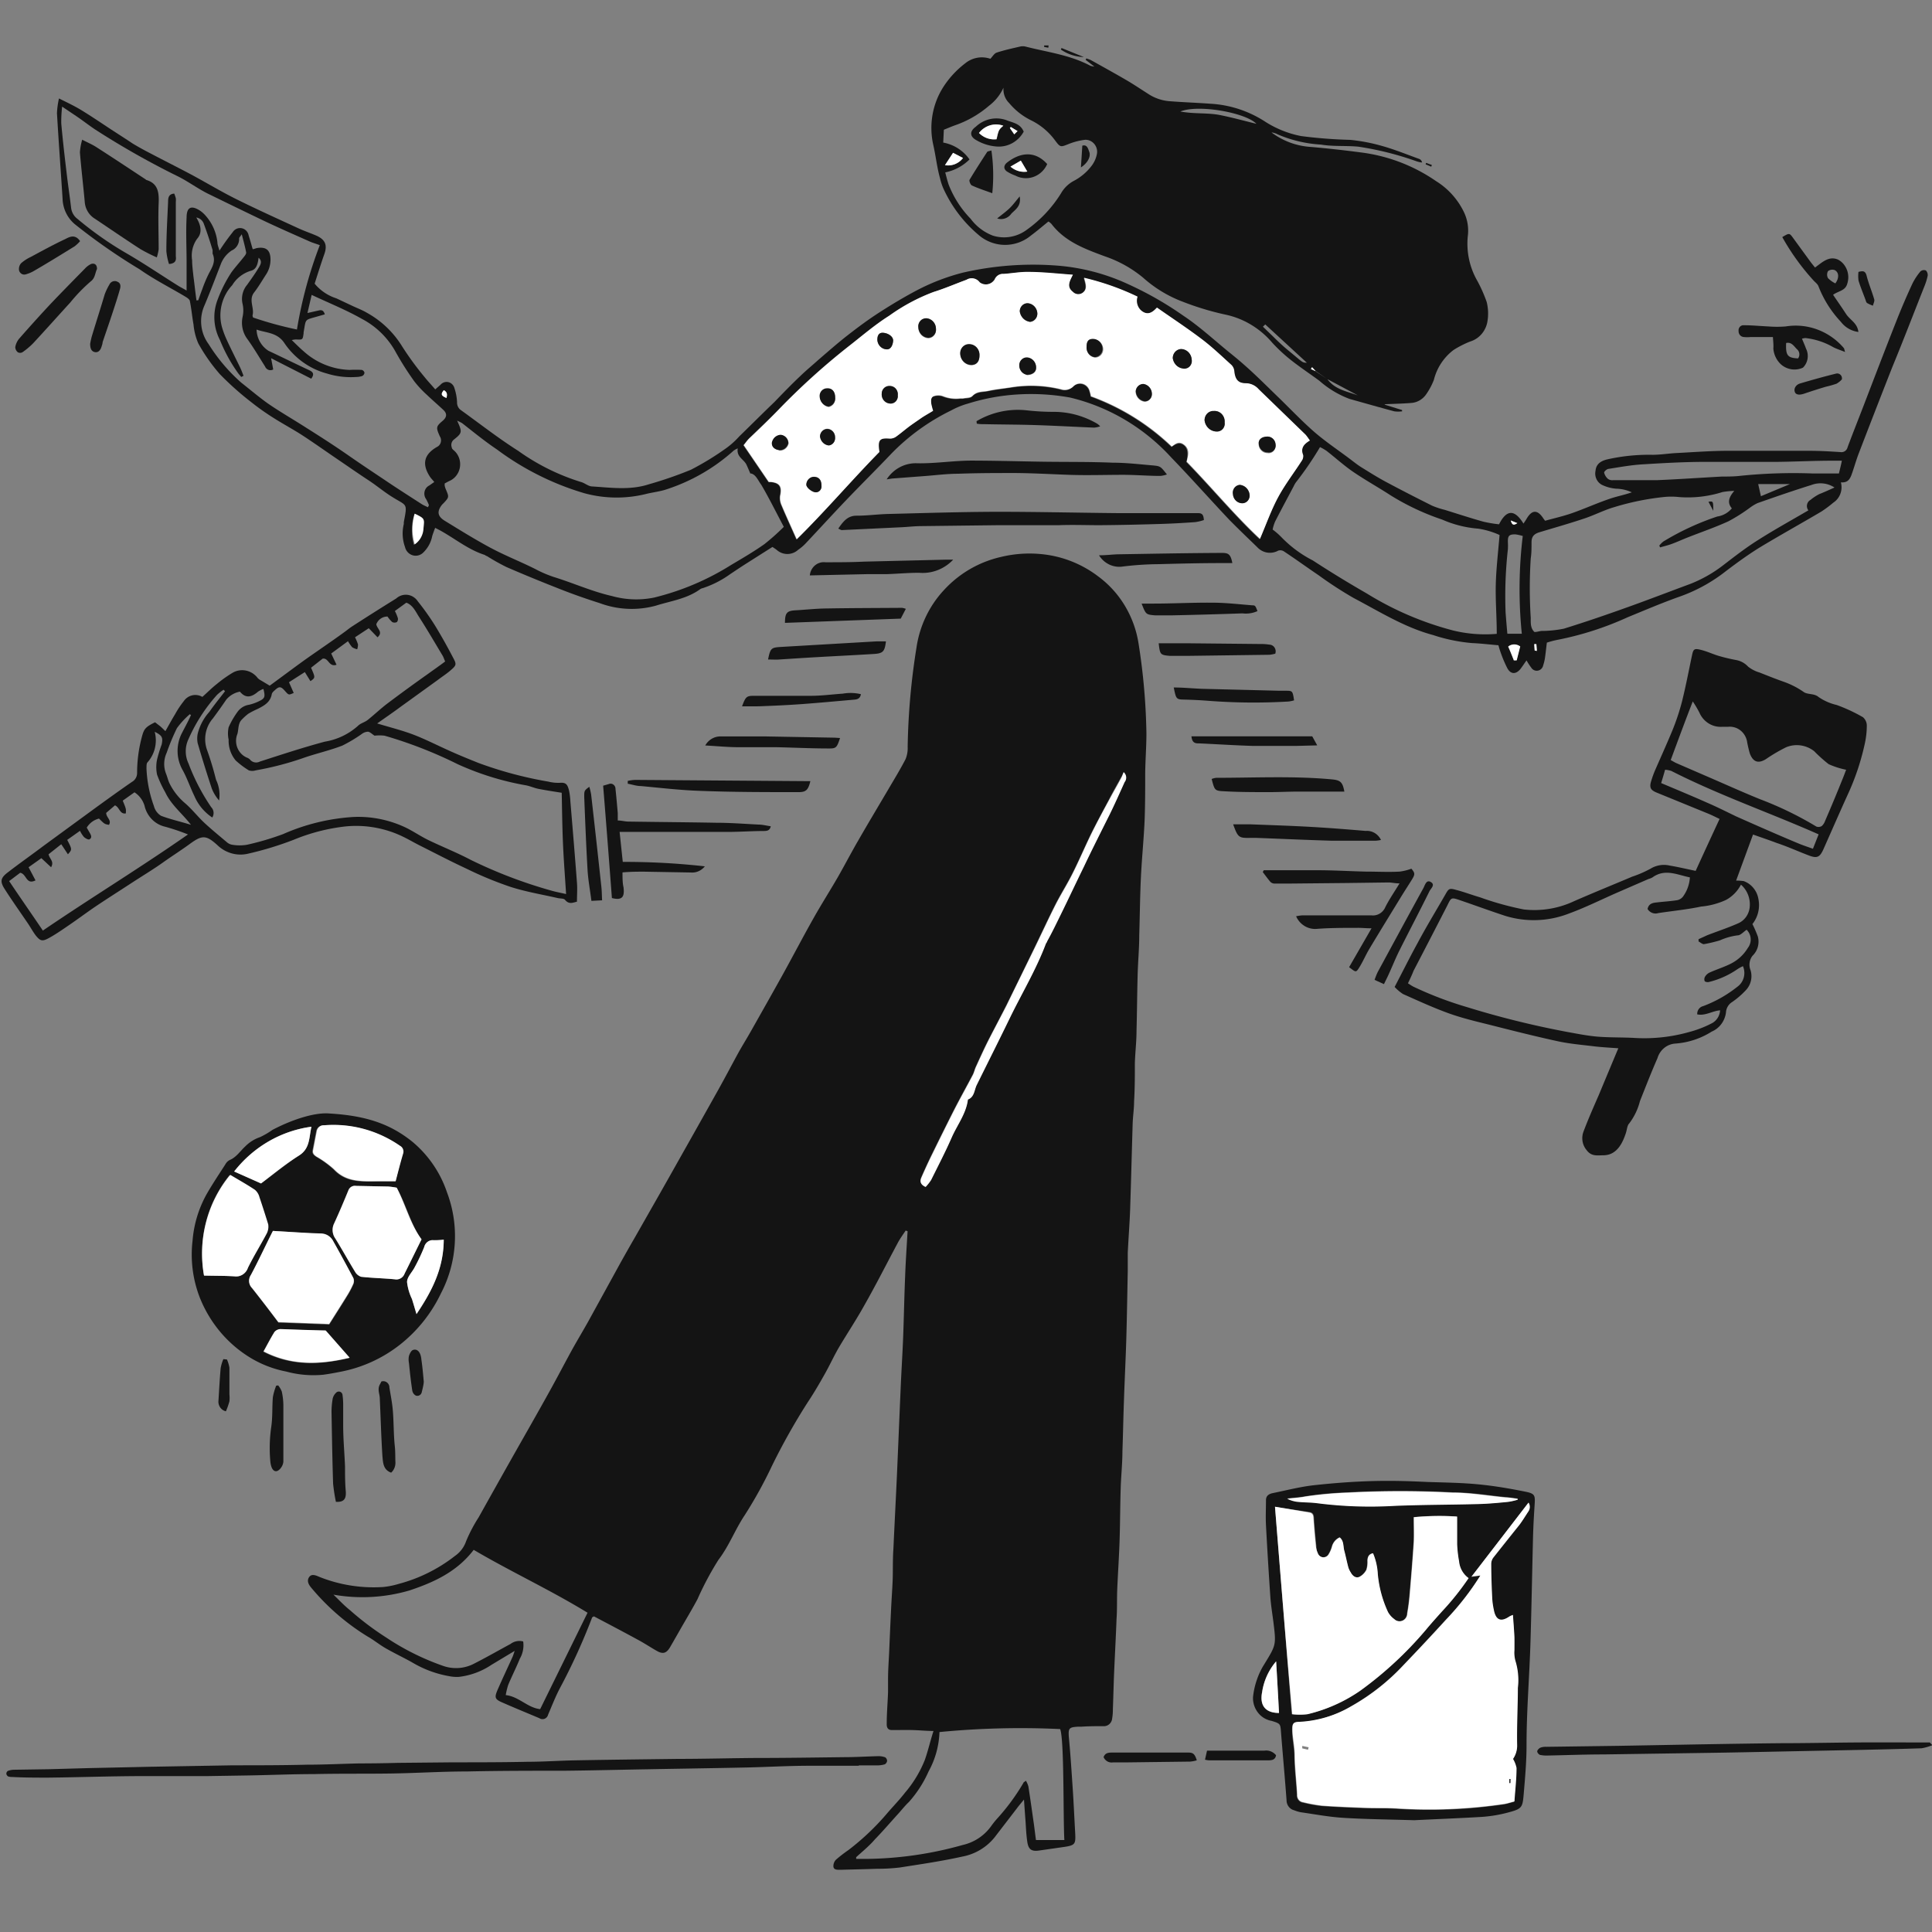<svg width="300" height="300" fill="none" xmlns="http://www.w3.org/2000/svg"><rect width="100%" height="100%" fill="#808080" stroke="none"/><g clip-path="url(#clip0_696_4962)"><path d="M159.003 279.434c-.489.605-.789.943-1.047 1.295l-3.536 4.6a8.402 8.402 0 01-4.964 2.955c-3.223.717-6.501 1.196-9.751 1.702-1.17.136-2.346.202-3.523.197-1.849.07-3.685.099-5.535.155h-.272c-.435 0-.911 0-.965-.507a1.439 1.439 0 01.394-1.055 22.728 22.728 0 011.945-1.505 38.538 38.538 0 006.147-5.867c.884-1.013 1.809-1.97 2.625-3.025a18.17 18.17 0 003.073-5.065c.504-1.406.844-2.94 1.36-4.53-1.142 0-2.162-.112-3.196-.14-1.033-.029-2.176 0-3.25 0-.68 0-.843-.437-.816-1.027 0-1.632.15-3.265.204-4.897v-1.913c0-1.407.095-2.715.163-4.066.095-2.223.191-4.46.299-6.683.068-1.491.177-2.982.245-4.474.068-1.491 0-3.362.123-5.05.176-3.869.38-7.752.557-11.621.204-4.671.395-9.328.599-13.985.108-2.377.258-4.755.353-7.133.123-3.193.177-6.387.313-9.581.082-2.335.245-4.657.381-7.034l-.299-.099c-.408.619-.857 1.224-1.211 1.886-1.768 3.306-3.454 6.654-5.277 9.848-1.237 2.223-2.652 4.333-3.944 6.528-.734 1.28-1.36 2.645-2.08 3.925-.857 1.534-1.741 3.053-2.72 4.516a99.863 99.863 0 00-5.536 9.848 67.781 67.781 0 01-4.229 7.654c-1.496 2.237-2.421 4.769-4.08 6.936a47.888 47.888 0 00-3.251 6.106c-.693 1.294-1.441 2.56-2.176 3.827-.734 1.266-1.36 2.391-2.067 3.601-.544.943-1.101 1.14-2.026.619-.925-.52-1.918-1.181-2.91-1.716-2.299-1.252-4.625-2.476-6.896-3.672-.136.084-.258.113-.285.183a94.963 94.963 0 01-5.019 11.002c-.68 1.308-1.224 2.701-1.809 4.066a.94.94 0 01-.194.39.876.876 0 01-1.166.173c-1.93-.816-3.862-1.604-5.78-2.449-1.128-.492-1.224-.759-.707-1.955.735-1.702 1.537-3.377 2.299-5.065.122-.253.19-.52.353-.985l-3.604 2.167a11.452 11.452 0 01-5.059 1.871 6.136 6.136 0 01-1.605-.127 16.818 16.818 0 01-5.317-1.927c-1.496-.872-3.074-1.59-4.57-2.462-.911-.535-1.74-1.224-2.72-1.773a35.667 35.667 0 01-8.595-7.414c-.435-.493-.87-1.112-.476-1.745s1.074-.309 1.605-.084a22.735 22.735 0 009.941 1.576 12.815 12.815 0 002.38-.479 24.258 24.258 0 008.786-4.375 4.558 4.558 0 001.7-2.279 23.497 23.497 0 011.931-3.672c1.65-2.955 3.305-5.905 4.964-8.85 2.026-3.587 4.08-7.161 6.066-10.748 1.21-2.181 2.366-4.404 3.563-6.585.789-1.407 1.632-2.813 2.42-4.22l5.087-9.258c.68-1.21 1.36-2.42 2.054-3.615l3.916-6.88c1.034-1.82 2.059-3.635 3.074-5.445 2.04-3.611 4.075-7.231 6.106-10.861 1.061-1.899 2.068-3.827 3.115-5.74.653-1.168 1.36-2.293 2.013-3.461 1.591-2.814 3.182-5.628 4.746-8.442 1.564-2.813 3.196-5.951 4.855-8.891 1.224-2.181 2.571-4.291 3.822-6.458 1.101-1.927 2.121-3.897 3.237-5.81 1.455-2.533 2.951-5.023 4.433-7.541.966-1.646 1.959-3.264 2.829-4.939a4.464 4.464 0 00.326-1.913c.086-5.144.54-10.275 1.36-15.349.487-3.41 2-6.576 4.325-9.046a17.142 17.142 0 018.759-5.08 18.802 18.802 0 017.82-.239 17.299 17.299 0 017.303 3.236 15.693 15.693 0 014.153 4.56 16.244 16.244 0 012.13 5.865 98.28 98.28 0 011.224 13.971c0 2.04-.163 4.094-.19 6.148 0 2.378 0 4.755-.082 7.133-.122 2.94-.422 5.881-.571 8.821-.15 2.941-.177 6.177-.272 9.272 0 1.998-.191 3.995-.245 5.993-.082 2.94-.095 5.867-.177 8.807 0 1.674-.204 3.335-.258 5.009 0 1.998 0 3.995-.123 5.993 0 1.126-.176 2.237-.217 3.363-.136 4.46-.245 8.919-.395 13.393-.081 2.223-.258 4.46-.367 6.697v2.814c-.068 3.419-.122 6.823-.217 10.228-.096 3.405-.272 6.725-.381 10.088-.095 2.56-.136 5.135-.231 7.695 0 1.956-.218 3.897-.272 5.853-.082 2.617-.082 5.234-.164 7.85-.081 2.617-.258 5.136-.367 7.696-.068 1.534 0 3.081-.109 4.615-.108 2.926-.272 5.838-.394 8.765-.068 1.772-.109 3.531-.177 5.304.006.471-.031.942-.109 1.407a1.337 1.337 0 01-.44.893c-.255.226-.585.34-.92.317-1.156 0-2.312 0-3.468.084h-.53c-1.36.084-1.482.253-1.36 1.716.245 2.589.408 5.192.585 7.795.149 2.194.245 4.389.367 6.584.122 2.195.15 2.321-1.999 2.617l-3.618.52c-1.115.155-1.618-.155-1.795-1.336-.177-1.182-.204-2.237-.286-3.349-.081-1.111-.136-1.829-.231-3.236zM51.74 247.582c.87.83 1.686 1.717 2.625 2.462a44.794 44.794 0 005.59 4.221 39.025 39.025 0 008.948 4.446 6.042 6.042 0 004.488-.267c1.986-.999 3.917-2.111 5.875-3.166a2.3 2.3 0 01.943-.427 2.265 2.265 0 011.03.033 4.125 4.125 0 01-.517 2.673c-.572 1.407-1.238 2.701-1.81 4.08a10.99 10.99 0 00-.38 1.576c2.054.225 3.373 1.97 5.345 2.181l7.357-14.97c-5.766-3.531-11.859-6.345-17.68-9.764-2.597 3.405-6.174 5.037-9.968 6.303a25.973 25.973 0 01-11.846.647v-.028zm81.206 40.8v.268h1.604a57.046 57.046 0 0014.96-2.167 7.44 7.44 0 004.448-2.997c.271-.377.561-.738.87-1.083a33.145 33.145 0 004.08-5.543c0-.113.19-.169.394-.352.164.272.292.565.381.872.313 1.984.585 3.968.871 5.952.108.816.204 1.632.312 2.391h4.407c-.204-3.348 0-15.588-.653-17.234-6.25-.295-12.512-.14-18.741.464a13.563 13.563 0 01-1.686 6.106 18.05 18.05 0 01-3.06 4.755c-.599.563-1.115 1.224-1.659 1.829-1.211 1.323-2.367 2.687-3.618 3.968-.816.97-1.89 1.843-2.91 2.771zm41.534-168.476l-.286.591c-.666 1.21-1.36 2.406-1.985 3.63-.911 1.717-1.836 3.433-2.72 5.177-1.007 2.083-1.918 4.221-2.951 6.261-.816 1.646-1.809 3.194-2.639 4.826-1.224 2.42-2.353 4.896-3.549 7.33a991.565 991.565 0 01-4.08 8.343c-.952 1.899-1.959 3.77-2.911 5.627-.639 1.281-1.224 2.575-1.822 3.883-.191.408-.286.873-.49 1.267-.938 1.786-1.931 3.559-2.856 5.36a628.323 628.323 0 00-3.699 7.442 94.912 94.912 0 00-1.442 3.152c-.285.689 0 1.153.667 1.407.317-.334.603-.696.857-1.084 1.088-2.194 2.216-4.361 3.196-6.598.856-1.956 2.244-3.686 2.516-5.895 1.02-.38.992-1.407 1.36-2.237 1.727-3.489 3.468-6.95 5.168-10.453 1.863-3.827 4.08-7.485 5.576-11.494 0-.127.136-.254.19-.366.721-1.407 1.455-2.814 2.149-4.221 1.21-2.462 2.366-4.938 3.577-7.4 1.36-2.702 2.72-5.375 3.984-8.076.816-1.66 1.564-3.348 2.326-5.037.152-.214.221-.479.196-.744a1.1 1.1 0 00-.332-.691zm40.61-57.049l2.624.816v.197a4.44 4.44 0 01-1.224 0c-2.312-.62-4.624-1.28-6.936-1.927a15.096 15.096 0 01-4.678-2.814c-1.51-1.112-3.06-2.139-4.529-3.306a25.152 25.152 0 01-2.815-2.631c-1.89-2.215-4.424-3.736-7.222-4.334a43.34 43.34 0 01-6.514-1.955 19.609 19.609 0 01-6.31-3.799 18.763 18.763 0 00-5.903-3.292c-3.06-1.14-6.188-2.251-8.323-5.05a2.354 2.354 0 00-.462-.367c-.939.76-1.809 1.506-2.72 2.181a6.286 6.286 0 01-4.102 1.45 6.295 6.295 0 01-4.058-1.577 20.52 20.52 0 01-5.44-7.203 9.002 9.002 0 01-.517-1.59c-.476-1.702-.653-3.46-1.047-5.177a11.895 11.895 0 01-.114-4.639 11.733 11.733 0 011.664-4.309 14.547 14.547 0 013.414-3.7 4.123 4.123 0 011.866-.86 4.055 4.055 0 012.037.157c.326-.324.598-.83.979-.957 1.197-.394 2.434-.661 3.645-.943.268-.063.547-.063.816 0 3.4.873 6.936 1.295 10.118 2.997.196.054.396.092.599.113l-1.36-1.042.108-.225c.236.07.468.155.694.254 1.863 1.04 3.726 2.068 5.562 3.137 1.129.661 2.231 1.407 3.319 2.096a6.981 6.981 0 003.318 1.154c2.122.169 4.243.239 6.351.394a17.39 17.39 0 018.568 2.814 16.001 16.001 0 005.536 2.208 73.51 73.51 0 007.643.591c1.664.166 3.311.481 4.923.943 1.958.549 3.849 1.322 5.766 2.012a.699.699 0 01.294.213.74.74 0 01.155.335c-.272 0-.557-.084-.829-.168a48.211 48.211 0 00-9.072-2.28c-1.917-.182-3.876 0-5.793-.323a19.833 19.833 0 01-6.705-1.576 2.658 2.658 0 00-.979-.31 11.308 11.308 0 006.12 2.252c2.566.225 5.131.506 7.697.844a26.27 26.27 0 0111.751 4.474 11.552 11.552 0 014.352 4.882 6.688 6.688 0 01.557 3.7 11.577 11.577 0 001.469 6.866 22.187 22.187 0 011.469 3.306c.236.946.282 1.932.136 2.898a4 4 0 01-.894 2.043 3.795 3.795 0 01-1.826 1.207c-.884.351-1.735.785-2.543 1.294a8.34 8.34 0 00-3.074 4.657 10.426 10.426 0 01-1.156 2.18 3.158 3.158 0 01-1.056 1.002 3.041 3.041 0 01-1.378.406c-1.36.112-2.72.126-4.08.197l.109.084zm-10.69-5.135l-.653-.704-.177.282.844.394 1.659 1.111c1.169 1.688 3.073 1.956 4.773 2.589l-4.8-2.56-1.646-1.112zm-48.579-44.106a7.366 7.366 0 01-2.258 2.813 16.173 16.173 0 01-5.304 3.04c-.544.196-1.088.435-1.7.675l-.095 1.997a6.355 6.355 0 014.08 2.617 7.427 7.427 0 01-3.767 2.012c.177.675.326 1.294.53 1.9a15.905 15.905 0 003.414 5.303 7.72 7.72 0 003.454 2.617c.903.281 1.856.34 2.784.17a5.937 5.937 0 002.561-1.14 19.651 19.651 0 005.25-5.628 4.988 4.988 0 012.04-1.942 8.31 8.31 0 002.72-2.335 4.404 4.404 0 00.816-1.9 1.901 1.901 0 00-.45-1.491c-.174-.2-.388-.36-.628-.466a1.756 1.756 0 00-.758-.153c-.847.101-1.678.31-2.476.62-1.36.534-1.36.618-2.244-.578a10.201 10.201 0 00-3.658-3.052 10.409 10.409 0 01-3.427-2.688 2.955 2.955 0 01-.706-1.091 3.041 3.041 0 01-.178-1.3zm39.29 5.627c-1.618-1.73-8.989-3.08-11.832-1.927 2.231.408 4.23.169 6.147.548 1.918.38 3.836.915 5.685 1.365v.014zm1.36 31.135l-.367.352 1.618 1.561a40.331 40.331 0 001.578 1.492c.544.478 1.197.998 1.782 1.49 1.224 1.028 1.224 1.042 1.849 1.056l-6.46-5.951zM147.987 23.73l-1.251 1.914a2.87 2.87 0 001.547-.16 2.964 2.964 0 001.255-.952l-1.551-.802z" fill="#141414"/><path d="M232.77 81.413c1.36-2.687 2.652-1.956 3.794-.112.191-.282.354-.521.503-.774.83-1.407 1.7-1.407 2.598 0l.258.337c1.36-.38 2.816-.703 4.216-1.196 1.918-.675 3.781-1.519 5.712-2.18 1.143-.408 2.353-.62 3.536-1.041a6.09 6.09 0 00-2.42-.563 6.234 6.234 0 01-2.054-.52 1.927 1.927 0 01-.988-.918 2.029 2.029 0 01-.168-1.362c.095-1.097.925-1.52 1.727-1.73a29.459 29.459 0 017.113-.732c1.21 0 2.407-.197 3.604-.267 2.53-.127 5.059-.324 7.589-.352h13.287c1.564 0 3.142.099 4.706.197a.954.954 0 00.706-.158c.207-.144.353-.364.409-.616.748-1.998 1.537-3.995 2.312-5.993 1.741-4.53 3.468-9.06 5.249-13.563a107.81 107.81 0 012.476-5.782 9.555 9.555 0 011.278-1.956.847.847 0 01.83-.14.986.986 0 01.285.83 9.827 9.827 0 01-.544 1.73c-1.645 4.15-3.264 8.371-4.937 12.423-1.75 4.446-3.486 8.91-5.208 13.394-.368.957-.653 1.942-.98 2.912-.326.971-.598 1.717-1.808 1.618a2.906 2.906 0 01-.077 1.767 2.793 2.793 0 01-1.079 1.37c-.601.51-1.232.98-1.891 1.407-3.209 1.9-6.473 3.7-9.656 5.628-1.958 1.224-3.835 2.603-5.685 4.024a25.18 25.18 0 01-6.8 3.601c-2.72.971-5.317 2.083-7.956 3.166a48.731 48.731 0 01-10.988 3.517 14.63 14.63 0 00-1.524.408c-.095.76-.176 1.548-.285 2.322-.06.411-.156.816-.286 1.209a1.059 1.059 0 01-.29.54 1.002 1.002 0 01-1.123.204 1.027 1.027 0 01-.45-.406 8.948 8.948 0 01-.721-1.111c-.381.52-.666.984-1.006 1.407-.694.787-1.455.745-1.972-.183a19.176 19.176 0 01-.939-2.167 15.228 15.228 0 01-.448-1.407c-1.36-.112-2.72-.281-4.08-.337a26.281 26.281 0 01-6.08-1.253c-4.42-1.181-8.296-3.63-12.308-5.74a60.349 60.349 0 01-5.44-3.531c-1.808-1.224-3.59-2.518-5.44-3.742a1.023 1.023 0 00-.856-.085 2.644 2.644 0 01-1.715.293 2.693 2.693 0 01-1.536-.841c-1.455-1.407-2.924-2.814-4.311-4.221-3.033-3.208-5.957-6.514-9.017-9.68-4.239-4.648-9.715-7.894-15.735-9.327a34.049 34.049 0 00-8.16-.479 32.037 32.037 0 00-7.657 1.407c-.916.252-1.801.61-2.638 1.07a33.33 33.33 0 00-9.194 6.612c-2.366 2.49-4.814 4.91-7.194 7.4-2.095 2.195-4.148 4.446-6.229 6.655a6.94 6.94 0 01-1.142.97 2.483 2.483 0 01-1.68.66 2.483 2.483 0 01-1.68-.66c-.244-.182-.516-.351-.639-.436l-4.08 2.589c-.843.535-1.673 1.097-2.502 1.646a15.613 15.613 0 01-4.216 2.153c-.133.03-.261.077-.381.14-2.081 1.534-4.57 1.843-6.922 2.589-2.892.79-5.948.647-8.759-.408a92.484 92.484 0 01-6.27-2.223c-2.72-1.07-5.44-2.18-8.16-3.362a32.87 32.87 0 01-3.06-1.717c-.122 0-.244-.14-.367-.183-2.543-.816-4.61-2.546-6.922-3.812l-.735-.38c-.176.478-.34.886-.462 1.308a4.842 4.842 0 01-1.36 2.505c-.213.22-.48.38-.772.458-.293.08-.6.077-.891-.008a1.69 1.69 0 01-.765-.473 1.777 1.777 0 01-.428-.808 6.174 6.174 0 01-.19-3.573v-.281c.57-3.011.517-2.49-1.687-3.855-1.36-.83-2.502-1.815-3.794-2.66-1.673-1.097-3.318-2.25-4.978-3.376-1.659-1.126-3.672-2.56-5.549-3.77-1.36-.859-2.72-1.59-4.08-2.448a38.222 38.222 0 01-3.685-2.603 45.853 45.853 0 01-4.815-4.305 27.341 27.341 0 01-3.318-4.742 9.498 9.498 0 01-.748-2.954c-.217-1.182-.313-2.392-.557-3.574 0-.295-.436-.576-.721-.745-2.353-1.407-4.801-2.631-7.059-4.22a92.954 92.954 0 01-10.104-7.035 5.264 5.264 0 01-1.366-1.77 5.438 5.438 0 01-.525-2.198c-.285-4.418-.612-8.835-.87-13.267a12.7 12.7 0 01.313-2.28c1.36.676 2.407 1.169 3.427 1.788 1.59.97 3.141 2.026 4.705 3.053 1.102.717 2.19 1.407 3.319 2.166a46.61 46.61 0 002.829 1.562c2.08 1.097 4.202 2.152 6.283 3.264 2.312 1.238 4.583 2.617 6.936 3.785 3.169 1.575 6.405 3.038 9.615 4.516.911.422 1.85.745 2.72 1.111 1.523.633 1.877 1.505 1.36 2.955-.517 1.449-1.02 3.08-1.496 4.558a7.206 7.206 0 003.373 2.28l2.57 1.209c.72.338 1.483.619 2.163 1.027a14.82 14.82 0 015.44 5.163 47.143 47.143 0 003.522 4.826c.503.633 1.074 1.224 1.66 1.913l.802-.703c.15-.18.343-.313.56-.387a1.227 1.227 0 011.269.295c.166.163.285.37.347.598.237.703.374 1.438.407 2.181-.01.23.034.46.128.668a1.4 1.4 0 00.416.528c2.979 2.139 5.862 4.404 8.95 6.36a33.956 33.956 0 009.696 4.825c.599.14 1.142.661 1.727.703 2.965.183 5.93.62 8.84-.323a61.405 61.405 0 006.556-2.265c1.936-.998 3.8-2.14 5.576-3.42a12.905 12.905 0 001.931-1.758c1.809-1.758 3.59-3.545 5.44-5.318 1.36-1.407 2.72-2.814 4.08-4.094.884-.858 1.836-1.632 2.72-2.434 1.523-1.308 3.033-2.645 4.624-3.883 1.591-1.238 3.182-2.42 4.841-3.489 1.945-1.252 3.931-2.448 5.971-3.517a32.935 32.935 0 017.072-2.701 48.687 48.687 0 0114.47-1.098 32.104 32.104 0 0111.179 2.898 53.49 53.49 0 018.609 4.924c2.489 1.66 4.719 3.729 7.045 5.628a60.813 60.813 0 012.72 2.293c1.578 1.407 3.128 2.955 4.678 4.46 1.945 1.871 3.808 3.855 5.835 5.628 1.754 1.52 3.699 2.813 5.562 4.22.653.493 1.292 1.013 1.972 1.407 1.197.746 2.394 1.492 3.631 2.153 2.367 1.266 4.76 2.49 7.154 3.686.622.261 1.264.473 1.918.633 1.999.62 3.971 1.266 5.97 1.829a19.6 19.6 0 002.489.422zM203.394 68.4c-.272-.323-.476-.633-.735-.886l-7.262-7.035a2.725 2.725 0 00-.91-.692 2.64 2.64 0 00-1.103-.25c-1.224 0-1.673-.633-1.795-1.956a1.539 1.539 0 00-.449-.9c-1.496-1.407-2.965-2.814-4.556-3.968-2.244-1.702-4.597-3.25-6.99-4.924-.612.69-1.292 1.182-2.163.662a1.964 1.964 0 01-.838-1.023 2.042 2.042 0 01-.018-1.341 40.488 40.488 0 00-8.296-2.926c.258.956.571 1.772-.232 2.335a1.165 1.165 0 01-1.509-.155c-1.007-.816-.435-1.688 0-2.659-2.407-.169-4.651-.38-6.909-.436-1.278 0-2.57.225-3.862.31a1.327 1.327 0 00-.815.201 1.39 1.39 0 00-.545.657 1.68 1.68 0 01-.465.485 1.614 1.614 0 01-1.272.245 1.628 1.628 0 01-.603-.28 1.556 1.556 0 00-.954-.603 1.518 1.518 0 00-1.099.21c-1.7.618-3.359 1.406-5.087 1.884a29.638 29.638 0 00-6.908 3.7c-2.217 1.407-4.244 3.152-6.324 4.77a107.841 107.841 0 00-10.88 9.848c-1.469 1.52-3.02 2.94-4.516 4.418-.34.337-.612.745-.87 1.055l3.89 5.712h.272c1.441.127 1.808.731 1.496 2.18-.053.481.022.968.217 1.407.735 1.745 1.523 3.447 2.353 5.319 4.447-4.376 8.514-9.16 12.838-13.563-.299-1.857 0-2.209 1.592-2.082.34.017.678-.077.965-.267.707-.493 1.36-1.07 2.054-1.59a27.91 27.91 0 011.781-1.252c.612-.394 1.36-.802 1.945-1.196-.108-.342-.199-.69-.272-1.041 0-.465-.109-1.027.422-1.21a2.186 2.186 0 011.36 0c.864.35 1.798.476 2.72.366h.408c.517-.113 1.183 0 1.496-.394.721-.718 1.605-.605 2.407-.774 1.224-.267 2.475-.38 3.699-.577 2.544-.4 5.139-.29 7.643.324.322.105.664.121.993.047a1.91 1.91 0 00.884-.47c.189-.2.427-.346.689-.42a1.47 1.47 0 01.8-.003c.262.074.501.218.691.419.19.2.325.45.391.722.081.258.144.521.19.788a35.697 35.697 0 0112.553 7.808c.625-.436 1.278-.816 1.972-.225.693.591.557 1.674.34 2.575 3.889 3.981 7.412 8.272 11.383 11.986.966-2.25 1.754-4.46 2.829-6.485 1.074-2.026 2.434-3.743 3.645-5.628a1.22 1.22 0 00.231-.886c-.408-1.28.231-1.871 1.088-2.336zm-86.863 5.178c-.245-.577-.422-1-.612-1.407-.408-.873-1.592-1.21-1.36-2.547-.22.09-.429.203-.626.338a28.922 28.922 0 01-10.309 5.98c-1.101.393-2.285.492-3.413.787a19.033 19.033 0 01-9.52-.155 43.168 43.168 0 01-13.505-6.767c-1.89-1.266-3.672-2.73-5.44-4.108a8.172 8.172 0 00-.762-.38c.803 1.773.803 1.9-.49 2.927a1.042 1.042 0 00-.377.558c-.061.224-.048.464.037.68 0 .239.327.436.504.619.32.331.555.74.683 1.19.128.45.146.926.051 1.384a2.854 2.854 0 01-.593 1.242c-.294.356-.67.63-1.093.798l-.653.352a2.69 2.69 0 000 .366c.042.177.097.351.163.52.53 1.238.53 1.238-.34 2.181a2.88 2.88 0 00-.285.295c-.79 1.042-.612 1.773.49 2.448 2.297 1.407 4.555 2.814 6.921 4.094 2.367 1.28 4.774 2.21 7.127 3.391.926.494 1.89.908 2.883 1.238 3.02.929 5.916 2.251 9.03 2.955a13.91 13.91 0 006.501.239 40.396 40.396 0 0011.955-5.05c1.754-1.042 3.522-2.069 5.195-3.25a34.529 34.529 0 003.019-2.688c-1.21-2.28-2.271-4.432-3.481-6.5-.531-.703-.871-1.688-1.7-1.8v.07zM37.814 58.354l-.354.183c-.19-.24-.408-.464-.585-.732a24.404 24.404 0 01-2.72-5.008 7.614 7.614 0 01-.34-6.331 21.276 21.276 0 012.15-4.22c.597-.803 1.277-1.549 1.903-2.35.163-.197.395-.493.354-.704-.163-.886-.408-1.744-.68-2.814-.232.352-.422.507-.408.648.013.396-.09.787-.297 1.121a1.909 1.909 0 01-.86.75 4.4 4.4 0 00-1.686 2.11c-.816 2.11-1.618 4.22-2.502 6.331a6.015 6.015 0 00-.532 3.143 5.953 5.953 0 001.144 2.963 26.814 26.814 0 005.086 5.993c1.36 1.07 2.72 2.223 4.08 3.194 1.89 1.308 3.89 2.448 5.821 3.686 2.23 1.407 4.434 2.814 6.637 4.347 2.203 1.534 4.148 2.814 6.242 4.221 1.741 1.168 3.51 2.293 5.277 3.433.286.169.599.295.911.45.082-.197.163-.31.136-.366-.108-.295-.258-.576-.394-.858a1.454 1.454 0 01-.007-1.775c.13-.167.295-.3.483-.391l.761-.535c-.272-.338-.503-.563-.68-.83-1.278-1.97-.91-3.461 1.102-4.615.142-.066.269-.164.37-.287a1.149 1.149 0 00.078-1.345c-.638-1.407-.597-1.547.463-2.448.612-.534.68-1.083.11-1.632-.83-.788-1.715-1.533-2.53-2.321a16.331 16.331 0 01-2.027-2.167 46.925 46.925 0 01-2.951-4.67 12.737 12.737 0 00-5.168-5.01c-2.475-1.406-5.114-2.461-7.806-3.727l-.653 2.813 1.564-.352c.435-.098.897-.253 1.129.563l-1.143.324c-2.053.605-1.754.281-2.149 2.476v.14c-.136 1.014-.136 1.014-1.197.957a3.27 3.27 0 00-.639.099c.707.675 1.252 1.238 1.836 1.73a11.135 11.135 0 007.154 2.899c.63-.035 1.26-.035 1.89 0 .1.029.19.084.261.16a.611.611 0 01.147.276.645.645 0 01-.112.301.617.617 0 01-.241.205 2.9 2.9 0 01-.925.155c-1.552.106-3.11-.08-4.597-.549-2.607-.704-4.896-2.326-6.474-4.586-1.128-1.801-2.815-1.674-4.406-2.223.02.664.2 1.313.523 1.888a3.951 3.951 0 001.327 1.404c2.135.999 4.23 2.04 6.35 3.025.722.337.708.731.287 1.308l-6.23-3.18.327 1.745a.877.877 0 01-1.053-.142.932.932 0 01-.212-.322c-.897-1.407-1.713-2.814-2.72-4.22a4.199 4.199 0 01-.77-1.669 4.276 4.276 0 01.009-1.849 4.623 4.623 0 000-1.927 3.433 3.433 0 01-.013-1.595c.12-.524.363-1.01.706-1.416.612-.858 1.238-1.73 1.782-2.631.272-.45.653-1.013 0-1.576-.122.929-.3 1.83-1.251 2.04a5.109 5.109 0 00-2.843 2.223 6.805 6.805 0 00-1.632 3.016 6.964 6.964 0 00.028 3.456 14.2 14.2 0 00.734 1.97c.64 1.406 1.36 2.813 2 4.136.258.506.434.999.625 1.491zm194.602 40.069c0-2.688-.217-5.206-.149-7.724.068-2.519.38-5.093.584-7.626a12.522 12.522 0 00-3.318-.985 17.203 17.203 0 01-5.59-1.406 38.22 38.22 0 01-7.996-3.757c-1.986-1.294-4.08-2.448-6.012-3.784-1.36-.957-2.638-2.11-3.957-3.138a8.12 8.12 0 00-1.007-.577 51.536 51.536 0 01-3.644 5.346c-.174.22-.32.461-.436.718-.965 1.829-1.958 3.658-2.896 5.501a6.421 6.421 0 00-.381 1.238c.483.355.938.75 1.36 1.182a18.466 18.466 0 004.882 3.616 175.65 175.65 0 008.391 5.135 48.923 48.923 0 0013.451 5.754c2.2.53 4.467.701 6.718.507zM284.858 75.7a3.956 3.956 0 00-3.577-.394c-2.802.872-5.59 1.843-8.364 2.814a6.665 6.665 0 00-1.17.703 27.138 27.138 0 01-3.332 2.11c-2.053.943-4.202 1.675-6.31 2.505-.83.324-1.646.704-2.489 1.013-.598.225-1.224.366-1.836.549l-.122-.282c.184-.235.394-.447.625-.633a41.059 41.059 0 018.378-3.883 3.602 3.602 0 002.258-1.266c-.762-.9-.449-1.745.38-2.715a13.48 13.48 0 00-1.836.183 17.79 17.79 0 01-6.664.787 11.213 11.213 0 00-2.57 0c-2.571.277-5.111.8-7.589 1.562-1.591.464-3.087 1.252-4.665 1.773-2.271.76-4.556 1.407-6.8 2.082-.829.24-1.36.577-1.36 1.59 0 1.013 0 1.674-.122 2.518a72.137 72.137 0 000 9.23c0 .73-.068 1.617.585 2.194.394 0 .748-.14 1.101-.169 1.16-.002 2.317-.12 3.455-.351 3.373-1.042 6.718-2.195 10.05-3.391 3.332-1.196 6.392-2.378 9.588-3.56a20.73 20.73 0 004.991-2.813c1.836-1.407 3.632-2.814 5.549-4.01 2.516-1.604 5.155-3.053 7.793-4.6a1.087 1.087 0 01-.207-.89c.032-.154.096-.3.188-.426s.21-.23.345-.302a7.54 7.54 0 011.36-.9c.789-.31 1.469-.62 2.367-1.028zM9.648 16.555a20.268 20.268 0 00-.136 2.603c.231 2.603.53 5.191.843 7.78.204 1.773.476 3.517.68 5.29.037.349.144.686.315.99.171.302.402.564.678.769 2.377 2 4.916 3.784 7.589 5.332 2.72 1.575 5.331 3.348 7.997 5.022.448.282.924.507 1.36.774V40.67c0-2.293-.123-4.586 0-6.88 0-1.66.748-1.94 2.08-1.083.295.2.565.436.803.704a7.484 7.484 0 011.904 4.22c0 .422.204.83.313 1.295a35.115 35.115 0 012.067-2.884c.15-.236.367-.419.62-.525.253-.107.531-.133.798-.073.267.059.511.2.7.404.188.205.313.463.357.742.231.676.408 1.407.626 2.097.217 0 .435-.127.666-.17 1.469-.238 2.122.367 2.094 1.9a4.205 4.205 0 01-.707 2.237c-.625.957-1.197 1.956-1.877 2.814-.83 1.154.11 2.364-.203 3.503 0 0 0 .169.095.338a57.3 57.3 0 006.8 1.857 66.184 66.184 0 013.55-13.098c-.6-.225-1.075-.352-1.524-.55-2.407-1.068-4.814-2.123-7.194-3.249a1314.083 1314.083 0 01-8.704-4.22c-1.537-.774-2.951-1.816-4.488-2.603a127.364 127.364 0 01-13.03-7.373c-.978-.66-1.93-1.406-2.896-2.054l-2.176-1.463zM286 71.537h-1.482c-2.87 0-5.753.154-8.623.183h-11.124c-3.21 0-6.42.183-9.629.38-1.782.098-3.563.422-5.331.703-.286 0-.748.422-.721.59.096.381.305.721.598.972.224.154.493.224.762.197h6.8c3.373-.141 6.8-.38 10.132-.563.952 0 1.904 0 2.842-.113a81.081 81.081 0 0111.247-.366h4.08c.164-.731.313-1.252.449-1.983zm-49.599 11.677a7.11 7.11 0 00-1.102-.24c-.952 0-1.183.198-1.156 1.21.021.37.021.742 0 1.112a65.441 65.441 0 00-.353 9.848c.081 1.098.177 2.195.272 3.264h2.244a68.742 68.742 0 01.149-15.194h-.054zM30.442 46.634h.34c.204-.562.395-1.139.613-1.688.302-.873.66-1.724 1.074-2.546.517-.957 1.06-1.857.544-3.01v-.55a64.767 64.767 0 00-1.36-4.08 1.52 1.52 0 00-.453-.66 1.445 1.445 0 00-.717-.324c.735 1.21.952 2.363.136 3.292a4.427 4.427 0 00-.724 1.583 4.507 4.507 0 00-.064 1.751c0 .83.122 1.674.204 2.504.163 1.182.285 2.42.462 3.658l-.055.07zm33.905 33.203a8.328 8.328 0 00-.081 4.756c.405-.276.74-.649.978-1.087a3.23 3.23 0 00.382-1.432c.299-1.547.326-1.547-1.224-2.307l-.055.07zm208.665-4.67l.422 1.885 4.515-1.886h-4.937zm-37.998 27.42h.449l.544-2.153a1.522 1.522 0 00-.925-.316 1.52 1.52 0 00-.925.316c.354.676.626 1.379.911 2.083l-.054.07zM69.324 61.801c.15-.563.11-.943-.407-1.21-.666.774-.15.943.408 1.21zm168.981 39.21h.34l-.082-1.041h-.326l.068 1.041zm-3.713-20.189c.204.718.449.788 1.02.408l-1.02-.408zm37.523 62.665c.318.629.6 1.277.843 1.941a3.07 3.07 0 01-.006 1.603 2.991 2.991 0 01-.81 1.366 2.233 2.233 0 00-.465 1.087 2.27 2.27 0 00.152 1.178c.16.536.177 1.107.047 1.653a3.125 3.125 0 01-.781 1.442 12.993 12.993 0 01-2.176 1.871c-.265.17-.486.403-.644.679a2.05 2.05 0 00-.268.911 3.797 3.797 0 01-.721 1.794 3.618 3.618 0 01-1.495 1.174 12.139 12.139 0 01-5.631 1.858 3.038 3.038 0 00-1.738.679 3.216 3.216 0 00-1.05 1.586c-.965 2.194-1.836 4.445-2.72 6.668a9.617 9.617 0 01-1.673 3.475c-.299.296-.34.915-.489 1.407-.544 1.717-1.469 3.503-3.482 3.532-.979 0-1.89.225-2.652-.816a2.866 2.866 0 01-.622-1.375 2.911 2.911 0 01.16-1.51c.721-1.913 1.55-3.784 2.353-5.627.979-2.35 1.958-4.699 3.046-7.288-1.36-.098-2.462-.155-3.59-.281-1.932-.239-3.876-.394-5.78-.802-3.564-.774-7.113-1.674-10.663-2.575-2.108-.52-4.229-1.027-6.269-1.758-2.421-.873-4.774-1.956-7.14-3.011a6.832 6.832 0 01-1.292-1.098c1.21-2.307 2.325-4.558 3.522-6.739 1.36-2.56 2.897-5.078 4.352-7.611.517-.914.612-1.013 1.618-.731 1.265.323 2.503.801 3.768 1.167a46.912 46.912 0 006.8 1.885 14.512 14.512 0 007.82-1.294c2.992-1.308 6.011-2.532 9.003-3.798a17.995 17.995 0 002.856-1.239 3.963 3.963 0 013.005-.478c1.279.211 2.557.521 3.999.816a1142.09 1142.09 0 013.713-8.061c-.667-.324-1.197-.591-1.741-.816l-8.065-3.293c-.938-.393-1.129-.801-.789-1.857.162-.535.353-1.062.571-1.575.912-2.083 1.877-4.221 2.72-6.261a35.19 35.19 0 001.483-4.488c.585-2.35 1.033-4.727 1.523-7.035.218-1.041.326-1.195 1.36-.942 1.034.253 1.85.661 2.788.942.896.263 1.803.479 2.72.648a3.35 3.35 0 011.863 1.027 5.267 5.267 0 001.782.914c1.21.478 2.434.971 3.672 1.407a13.03 13.03 0 013.223 1.646c.612.394 1.591.169 2.258.746a8.212 8.212 0 002.815 1.238 25.737 25.737 0 014.08 1.899 1.727 1.727 0 01.598 1.28 13.191 13.191 0 01-.272 2.645 38.016 38.016 0 01-2.72 8.16c-1.278 2.814-2.502 5.628-3.753 8.442-.544 1.196-.966 1.407-2.136.985-1.7-.634-3.372-1.407-5.072-1.97-1.252-.478-2.53-.9-3.713-1.323l-2.625 7.147c.396.002.791.03 1.183.085a3.497 3.497 0 011.514 1.084c.402.495.668 1.092.771 1.73.13.674.114 1.37-.049 2.037a4.702 4.702 0 01-.889 1.818zm-53.489 9.201c.381.239.598.394.843.52a56.528 56.528 0 008.337 3.18 139.96 139.96 0 0015.653 3.869c1.551.281 3.101.591 4.665.717 1.972.155 3.958.085 5.93.211a25.623 25.623 0 008.269-.942 16.839 16.839 0 003.413-1.309c.385-.184.714-.472.953-.833.24-.362.38-.783.407-1.221-1.251.113-2.285.887-3.549.633-.021-.29.06-.579.227-.814.167-.234.409-.4.684-.466a19.537 19.537 0 005.304-2.997 2.604 2.604 0 001.004-1.438 2.688 2.688 0 00-.12-1.769 5.558 5.558 0 00-.939.52 13.37 13.37 0 01-4.324 1.928c-.204.07-.599 0-.68-.127a.79.79 0 01.081-.732c.17-.266.411-.476.694-.605 1.115-.506 2.285-.858 3.345-1.406a6.46 6.46 0 002.584-2.42 2.13 2.13 0 00.436-1.446 2.112 2.112 0 00-.626-1.368c-.476.309-.952.886-1.428.872a9.627 9.627 0 00-2.72.774c-.819.244-1.649.441-2.489.591-.258 0-.557-.281-.829-.422v-.352c.476-.211.952-.436 1.36-.619 1.564-.605 3.155-1.125 4.692-1.801a2.976 2.976 0 001.293-.997c.333-.449.54-.986.597-1.549a4.125 4.125 0 00-.257-1.928 4 4 0 00-1.103-1.575 5.65 5.65 0 01-2.298 2.363 11.667 11.667 0 01-3.89 1.041c-2.19.465-4.434.676-6.65 1.013a1.425 1.425 0 01-.932-.029 1.478 1.478 0 01-.728-.604c.15-.76.694-.957 1.36-1.013 1.034-.126 2.068-.183 3.101-.337.382-.041.736-.226.993-.521a5.595 5.595 0 001.115-3.039c-1.958-.394-3.862-1.407-5.807 0-.198.11-.408.195-.626.253l-4.855 2.111c-2.502 1.097-4.95 2.321-7.493 3.25a15.048 15.048 0 01-9.874.365c-2.353-.773-4.692-1.632-7.045-2.434-1.36-.464-1.36-.436-1.958.802a1731.3 1731.3 0 01-5.25 10.158c-.258.661-.53 1.238-.87 1.942zm40.8-34.666c.34.183.598.351.884.478 2.162.943 4.325 1.871 6.487 2.814 2.162.943 4.366 1.927 6.569 2.814a53.756 53.756 0 018.677 4.22.96.96 0 00.843-.084c.235-.217.413-.493.517-.802a247.98 247.98 0 002.72-6.528c.19-.464.367-.943.544-1.407a12.556 12.556 0 01-2.72-.872 23.103 23.103 0 01-2.244-2.012 4.396 4.396 0 00-2.106-.897 4.34 4.34 0 00-2.26.292 25.842 25.842 0 00-3.155 1.857c-1.17.704-1.959.436-2.462-.872a18.492 18.492 0 01-.421-1.773 2.84 2.84 0 00-1.024-1.816 2.659 2.659 0 00-1.955-.576h-.952a3.502 3.502 0 01-2.069-.539 3.684 3.684 0 01-1.412-1.655 16.782 16.782 0 00-1.034-1.745c-1.21 3.095-2.298 6.064-3.427 9.103zm-.871 1.505a78.982 78.982 0 01-.612 2.068c2.503 1.055 4.842 2.026 7.154 3.053 1.537.661 3.006 1.407 4.529 2.139 3.169 1.407 6.351 2.814 9.52 4.136.761.324 1.55.577 2.366.872l.884-2.237c-7.629-3.376-15.463-6.077-22.875-9.848a4.132 4.132 0 00-.966-.183zm-38.936 163.115c-4.202-.127-7.697-.155-11.179-.38-2.162-.141-4.297-.549-6.46-.858a5.432 5.432 0 01-1.033-.31 1.531 1.531 0 01-.84-.559 1.618 1.618 0 01-.33-.974c-.258-3.489-.585-7.035-.857-10.495-.109-1.407-.068-1.407-1.441-1.844a3.44 3.44 0 01-2.122-1.261 3.667 3.667 0 01-.789-2.396c.089-.932.29-1.849.599-2.73a11.17 11.17 0 011.128-2.378c1.864-3.038 1.877-3.024 1.442-6.556-.163-1.294-.381-2.588-.476-3.897a760.526 760.526 0 01-.68-11.156c-.068-1.295 0-2.589 0-3.898 0-.703.462-.97 1.034-1.097 2.08-.422 4.148-.957 6.242-1.21 3.046-.337 6.12-.577 9.18-.661 3.06-.084 5.78 0 8.677.141 2.611.084 5.249.112 7.847.365 2.598.254 4.937.662 7.371 1.154 1.455.295 1.455.605 1.36 2.068-.095 1.463-.204 3.32-.245 4.995-.136 5.416-.231 10.833-.394 16.249-.163 5.417-.612 10.665-.612 16.039 0 2.589-.231 5.135-.449 7.696-.163 1.829-.245 2.152-2.013 2.645a21.574 21.574 0 01-4.406.788c-3.767.225-7.521.365-10.554.52zm10.255-37.986a42.393 42.393 0 01-5.331 6.809 337.944 337.944 0 01-6.583 7.035 33.613 33.613 0 01-8.16 6.443 17.693 17.693 0 01-8.078 2.491c-.939 0-1.102.239-1.088 1.195 0 1.323.313 2.617.353 3.968 0 2.04.286 4.094.395 6.148-.019.282.067.561.242.779.175.217.424.357.696.389.968.24 1.949.419 2.938.534 2.162.155 4.338.239 6.501.324 1.672 0 3.345 0 5.018.098a79.596 79.596 0 0016.769-.689c.517-.084 1.033-.267 1.564-.394.122-1.801.272-3.503.326-5.191a4.632 4.632 0 00-.544-1.407 3.67 3.67 0 00.639-2.054c-.068-2.983 0-5.966.109-8.962a10.162 10.162 0 00-.381-4.221 4.787 4.787 0 01-.149-1.66c0-.661.068-1.323 0-1.97 0-1.139-.15-2.279-.231-3.489-.182.061-.36.136-.531.225-1.36.929-2.149.591-2.448-1.069a11.487 11.487 0 01-.245-1.801c-.081-1.773-.149-3.545-.149-5.332.017-.367.151-.718.381-.999a312.448 312.448 0 003.957-4.966c.531-.69.966-1.407 1.455-2.167a1.238 1.238 0 000-1.336l-8.84 11.48 1.415-.211zm-31.892-10.678c.87 10.819 1.727 21.483 2.597 32.203.791.093 1.59.093 2.38 0a24.157 24.157 0 008.16-3.629 57.369 57.369 0 0010.255-9.497c.802-.957 1.632-1.871 2.461-2.814a41.827 41.827 0 004.162-5.205 3.558 3.558 0 01-1.019-1.132 3.675 3.675 0 01-.463-1.471 19.37 19.37 0 01-.3-2.631v-4.319a41.291 41.291 0 00-6.718.098v3.785c-.177 2.814-.408 5.487-.639 8.23a30.559 30.559 0 01-.381 2.913 1.27 1.27 0 01-.198.676c-.128.201-.31.359-.524.455a1.161 1.161 0 01-.678.083 1.181 1.181 0 01-.613-.314 3.405 3.405 0 01-.979-1.097 17.859 17.859 0 01-1.591-5.909 9.478 9.478 0 00-.735-3.222c-.693.14-.802.633-.856 1.153.028.476-.028.952-.164 1.407-.247.48-.632.868-1.101 1.112-.558.239-1.02-.183-1.36-.732a3.126 3.126 0 01-.354-.745c-.231-.859-.408-1.717-.625-2.575-.218-.858 0-1.505-.708-2.082-.288.127-.544.32-.752.563a2.197 2.197 0 00-.444.844c-.122.449-.31.876-.558 1.266a.957.957 0 01-.387.33.915.915 0 01-.961-.123.973.973 0 01-.298-.418 3.448 3.448 0 01-.19-1.14 128.696 128.696 0 01-.367-4.22c0-.521-.082-.929-.667-1.027l-5.385-.816zm37.699-1.112v-.183c-.598-.07-1.21-.155-1.822-.211-2.72-.267-5.44-.731-8.228-.746a155.318 155.318 0 00-16.32 0 57.62 57.62 0 00-6.569.605c-.925.183-1.863.226-2.802.338a4.63 4.63 0 001.863.507c.993.084 1.986.07 2.965.211 3.903.49 7.839.621 11.764.394 4.325-.183 8.65-.169 12.975-.282 1.577 0 3.155-.183 4.719-.337.491-.061.978-.16 1.455-.296zm-37.536 25.113a9.479 9.479 0 00-2.176 4.798c-.394 2.026.49 3.221 2.625 3.207-.123-2.574-.272-5.149-.435-8.005h-.014zM51.17 172.904c5.78.338 9.52 1.674 12.92 4.432a17.505 17.505 0 015.318 7.808 19.21 19.21 0 01-.952 15.715 22.36 22.36 0 01-6.453 8.021 21.398 21.398 0 01-9.255 4.149c-.843.168-1.687.323-2.53.436a16.06 16.06 0 01-5.78-.493 16.92 16.92 0 01-6.134-2.504c-3.251-2.134-5.787-5.254-7.262-8.934a18.432 18.432 0 01-1.142-8.877 17.68 17.68 0 012.148-7.161c.912-1.604 1.945-3.138 2.938-4.685.153-.288.385-.523.667-.676 1.06-.436 1.645-1.407 2.461-2.152a5.842 5.842 0 012.258-1.407 12.329 12.329 0 001.93-1.126c3.279-1.716 6.706-2.743 8.868-2.546zm-8.8 18.29c-1.128 2.307-2.23 4.614-3.4 6.879a1.574 1.574 0 00.191 1.998c1.36 1.717 2.72 3.489 4.08 5.304l7.888.296c.952-1.506 1.85-2.899 2.72-4.32a14.6 14.6 0 001.034-1.941 1.222 1.222 0 000-.901c-1.007-1.899-2.013-3.784-3.074-5.627a2.229 2.229 0 00-.792-.917 2.13 2.13 0 00-1.139-.349c-2.489-.155-4.95-.338-7.507-.479v.057zm19.231-6.768c-.449-.089-.903-.15-1.36-.182l-5.005-.099a1.045 1.045 0 00-.711.149 1.1 1.1 0 00-.458.583c-.707 1.716-1.428 3.432-2.203 5.107a2.288 2.288 0 00.204 2.349c1.033 1.674 1.985 3.405 3.019 5.093.209.393.554.69.965.83 1.741.197 3.496.225 5.25.394.314.057.637-.003.913-.167.275-.165.487-.424.597-.733.884-1.773 1.754-3.56 2.624-5.304-1.7-2.434-2.366-5.403-3.835-8.02zm-29.92 13.647c1.673 0 3.155 0 4.624.155a1.85 1.85 0 001.27-.265c.38-.239.667-.608.811-1.043.898-1.829 1.972-3.546 2.924-5.347a2.35 2.35 0 00.218-1.406 38.984 38.984 0 00-1.36-4.221 2.22 2.22 0 00-.707-1.14c-1.197-.802-2.462-1.505-3.822-2.321a19.058 19.058 0 00-3.673 7.334 19.453 19.453 0 00-.285 8.254zm29.716-14.645c.395-1.52.748-2.913 1.116-4.306a1.03 1.03 0 00-.032-.68.984.984 0 00-.445-.501 18.064 18.064 0 00-11.804-3.194 1.064 1.064 0 00-.755.254 1.14 1.14 0 00-.388.717c-.19.956-.367 1.913-.557 2.884-.11.506.177.76.544 1.013a15.393 15.393 0 012.72 1.969c1.768 1.914 3.957 1.928 6.229 1.858 1.17-.043 2.216-.014 3.413-.014h-.04zm-10.88 23.171c-2.244 0-4.637-.141-7.017-.169a1.237 1.237 0 00-.925.436c-.599.957-1.115 1.984-1.7 3.025 4.393 2.265 8.772 2.068 13.355.985l-3.713-4.277zm-9.982-22.834c1.945-1.407 3.862-3.025 5.916-4.347 1.686-1.083 1.523-2.715 1.904-4.46-4.713.636-9.009 3.125-11.995 6.95l4.175 1.857zm28.37 8.765a13.85 13.85 0 01-1.55.085 1.322 1.322 0 00-.935.237 1.41 1.41 0 00-.548.818 29.566 29.566 0 01-1.47 3.123c-.394.788-1.128 1.519-1.196 2.307.104.916.362 1.807.762 2.631.217.69.421 1.407.707 2.35 2.434-3.644 4.175-7.161 4.23-11.593v.042zm-10.338-80.193c2.095.633 3.985 1.097 5.794 1.801 1.809.703 3.876 1.759 5.82 2.617 1.36.605 2.72 1.153 4.08 1.702a60.823 60.823 0 0010.88 2.912c.61.152 1.238.213 1.864.183.938-.07 1.142.352 1.36 1.224.11.552.178 1.112.204 1.674.353 4.221.707 8.442 1.02 12.592.082.971 0 1.942 0 2.969-.666.169-1.251.45-1.85-.282-.204-.253-.761-.183-1.156-.281-2.461-.563-4.95-.971-7.344-1.745a56.568 56.568 0 01-6.8-2.813c-2.516-1.168-4.977-2.462-7.452-3.701-.762-.393-1.51-.83-2.285-1.209a16.665 16.665 0 00-9.099-1.647 29.649 29.649 0 00-7.97 2.055 50.726 50.726 0 01-7.153 2.18 5.09 5.09 0 01-2.483-.052 5.2 5.2 0 01-2.182-1.228c-1.836-1.688-2.448-1.646-4.46-.155-1.36.985-2.72 1.843-4.08 2.814-1.36.971-3.115 2.04-4.679 3.053-1.85 1.21-3.713 2.392-5.549 3.616-1.469.985-2.883 2.054-4.352 3.053-1.006.689-2.04 1.407-3.087 1.983-1.047.577-1.36.479-2.08-.422-.409-.548-.749-1.167-1.13-1.744-1.21-1.787-2.475-3.56-3.644-5.389-.803-1.238-.68-1.786.53-2.687 1.822-1.407 3.672-2.701 5.44-4.038l8.35-6.106c1.81-1.308 3.618-2.616 5.44-3.869a1.52 1.52 0 00.578-.591c.137-.248.205-.53.198-.815a21.52 21.52 0 01.843-5.938c.286-.928.598-1.238 1.945-1.899l.816.633c.23.197.449.422.789.746.53-.929.979-1.773 1.482-2.589.394-.724.85-1.412 1.36-2.054a2.2 2.2 0 011.322-.918 2.14 2.14 0 011.575.243c.775-.69 1.482-1.407 2.257-2.012a19.324 19.324 0 012.34-1.674 2.955 2.955 0 012.129-.411 3.031 3.031 0 011.855 1.156c.152.155.326.283.517.38l1.36.816.993-.731c1.537-1.126 3.074-2.279 4.624-3.391 2-1.407 4.08-2.814 6.011-4.22.408-.296.789-.62 1.21-.887a421.83 421.83 0 016.8-4.305c.24-.22.523-.383.829-.48a2.186 2.186 0 011.843.239 2.3 2.3 0 01.688.677 39.237 39.237 0 012.72 3.84 83.981 83.981 0 012.72 4.841c.612 1.125.585 1.238-.422 2.096-.585.506-1.251.928-1.877 1.407l-5.848 4.221c-.992.745-2.23 1.589-3.604 2.56zm-28.913-1.294l-.177-.141a12.451 12.451 0 00-2.013 2.181 34.767 34.767 0 00-1.591 3.826 4.144 4.144 0 00-.082 3.25c.204.507.313 1.056.558 1.534a9.649 9.649 0 002.366 3.011c1.075.914 1.959 2.068 2.992 3.039 1.034.97 2.34 2.04 3.523 3.038.24.21.532.346.843.394a6.817 6.817 0 002.271 0 42.374 42.374 0 005.59-1.646 31.854 31.854 0 0111.016-2.673c2.812-.112 5.61.471 8.16 1.703 1.129.562 2.203 1.294 3.345 1.857 2.204 1.069 4.488 1.969 6.65 3.109a73.383 73.383 0 0012.404 4.741c.761.225 1.55.366 2.394.563-.177-2.814-.381-5.374-.49-7.991-.109-2.617-.136-5.192-.19-7.738-1.36-.211-2.448-.38-3.605-.605-.652-.127-1.278-.422-1.944-.549a43.794 43.794 0 01-10.595-3.278 67.64 67.64 0 00-11.37-4.432 6.812 6.812 0 00-1.55 0c-.394-.253-.693-.576-1.02-.619a1.734 1.734 0 00-.979.366c-.96.68-1.97 1.282-3.02 1.801-1.862.717-3.82 1.168-5.711 1.801a47.636 47.636 0 01-7.739 2.04 1.748 1.748 0 01-1.047 0 13.01 13.01 0 01-2.053-1.548 4.785 4.785 0 01-1.088-3.222 4.608 4.608 0 010-1.927c.37-.836.826-1.628 1.36-2.364.212-.301.48-.556.788-.749.308-.193.65-.321 1.007-.376a7.266 7.266 0 001.768-.661c.707-.366.775-.662.476-1.801-.292.106-.57.248-.83.422-.965.83-1.89 1.125-2.815 0a3.632 3.632 0 00-2.121 1.238 85.58 85.58 0 01-2.081 2.926 4.883 4.883 0 00-1.12 2.363 4.967 4.967 0 00.25 2.618c.526 1.485.98 2.997 1.36 4.53.483.995.65 2.123.475 3.222a6.325 6.325 0 01-1.128-1.843 199.085 199.085 0 01-2.19-7.035 3.67 3.67 0 010-1.491 7.908 7.908 0 011.809-3.391c.761-1.097 1.618-2.138 2.434-3.207l-.231-.226a7.275 7.275 0 00-1.02.802 25.905 25.905 0 00-4.42 6.852 4.414 4.414 0 000 3.799 31.906 31.906 0 003.522 6.781 1.288 1.288 0 01.163 1.604 7.587 7.587 0 01-2.787-3.363c-.626-1.28-1.088-2.673-1.768-3.925a6.011 6.011 0 01-.825-2.851 6.033 6.033 0 01.634-2.903c.544-1.055 1.006-1.886 1.442-2.856zm17.68-6.683l-2.462 1.576.734 1.66c-.775.352-.775.352-1.36-.31-.584-.661-.856-.773-1.523-.154-.204.182-.462.393-.517.633-.23 1.294-1.183 1.8-2.175 2.307-.499.22-.984.469-1.456.746a8.07 8.07 0 00-.979.872c-.666.619-.517 1.505-.734 2.279a2.898 2.898 0 00.024 2.205c.147.346.36.659.628.918.267.26.581.461.925.591.167.074.315.184.435.324a1.23 1.23 0 001.469.253c3.346-1.083 6.691-2.181 10.091-3.095a10.18 10.18 0 005.141-2.448c.395-.408 1.047-.549 1.51-.915 1.06-.844 2.053-1.8 3.142-2.616a260.196 260.196 0 016.174-4.502c.911-.662 1.836-1.295 2.72-1.97-.163-.38-.245-.647-.38-.886-1.211-2.012-2.394-4.052-3.673-6.036-.53-.816-.938-1.815-1.972-2.209l-1.781 1.294c.187.35.342.718.462 1.098a.714.714 0 01-.15.619.807.807 0 01-.72 0 4.638 4.638 0 01-.735-.858 1.805 1.805 0 00-1.05.319c-.31.213-.55.519-.69.876.094.704 1.128 1.21.19 2.026l-1.36-1.406-2.136 1.406c.186.356.34.728.463 1.112a2.514 2.514 0 01-.122.746 2.46 2.46 0 01-.776-.31 5.825 5.825 0 01-.653-.942l-2.61 1.913.829 1.744c-1.197.422-1.21-1.111-2.163-.942l-1.795 1.407c.68 1.547.68 1.547-.095 2.082l-.87-1.407zM6.656 144.499c7.52-5.121 15.096-9.736 22.535-14.927a33.334 33.334 0 00-3.536-1.196 4.177 4.177 0 01-2.058-1.146 4.404 4.404 0 01-1.151-2.104 3.774 3.774 0 00-1.564-2.097l-1.823 1.295c.53 1.294.53 1.294.476 1.984-.952.154-.979-.985-1.686-1.253l-1.36 1.168c0 .732.884 1.112.435 1.857-.68-.112-.68-.112-1.55-.971a3.08 3.08 0 00-1.904 1.407l.421.732c.218.366.476.816 0 1.083-.177.099-.639-.154-.87-.38a4.239 4.239 0 01-.599-.942l-1.985 1.407c.775 1.491.775 1.491.109 2.237l-1.034-1.562-1.972 1.562c.163.745.911 1.097.394 2.012l-1.51-1.407-1.985 1.407 1.075 2.04c-1.483.745-1.36-.999-2.38-1.182l-1.714 1.294c1.7 2.532 3.427 5.009 5.236 7.682zm17.367-30.868c.218.824.23 1.691.035 2.52a5.098 5.098 0 01-1.15 2.222c-.177.168-.15.605-.163.928a19.188 19.188 0 001.156 5.867 2.48 2.48 0 001.102 1.505c1.51.577 3.1.915 4.65 1.407-1.36-1.772-3.06-3.067-3.998-5.065a17.555 17.555 0 01-1.265-2.729 5.683 5.683 0 010-2.349 22.1 22.1 0 01.721-2.35c.218-1.097.055-1.379-1.088-1.956zm109.344 160.556h-7.711c-3.237 0-6.488.197-9.724.267-5.155.113-10.323.183-15.477.281-4.284.071-8.582.183-12.88.226-5.018 0-10.036 0-15.055.112-3.794 0-7.588.239-11.383.31-4.08.07-8.16 0-12.335.098-3.44 0-6.882.155-10.322.211l-6.243.099H22.46c-4.978 0-9.942.183-14.96.239-1.85 0-3.7 0-5.563-.099a2.117 2.117 0 01-.666-.084.584.584 0 01-.286-.408.53.53 0 01.231-.45c.298-.111.61-.173.925-.183l5.563-.085 5.957-.168 9.628-.211 12.893-.226c3.849 0 7.698 0 11.533-.098 2.72 0 5.44-.141 8.16-.197 1.95 0 3.894-.028 5.834-.084l8.677-.085c3.835 0 7.67 0 11.52-.084 2.475 0 4.963-.183 7.452-.225 5.331-.099 10.676-.155 16.007-.225 3.985 0 7.956-.113 11.941-.141 4.597 0 9.207-.071 13.818-.127 1.768 0 3.522-.112 5.29-.155.357-.003.712.059 1.047.183a.697.697 0 01.208.246c.05.098.076.207.078.317a.731.731 0 01-.354.521c-.389.113-.792.17-1.196.168h-2.856l.027.057z" fill="#141414"/><path d="M130.172 82.074c.789-1.14 1.469-2.012 2.869-1.998 1.619 0 3.251-.225 4.869-.267 5.644-.14 11.288-.324 16.946-.338 6.324 0 12.661.155 19.04.211h12.185c.708 0 .803.422.857 1.07a6.907 6.907 0 01-1.36.323c-1.754.127-3.509.225-5.277.281-3.155.099-6.324.17-9.52.197-2.135 0-4.256-.084-6.378 0h-9.52l-11.791.141c-.993 0-1.972.113-2.965.169l-9.452.45a2.664 2.664 0 01-.503-.24zm66.069 53.056h8.392c2.475 0 4.964.155 7.439.211 1.754 0 3.522.099 5.277 0a8.252 8.252 0 001.808-.45c.572.675.599.858.068 1.716-.53.858-1.196 1.871-1.768 2.814-1.618 2.645-3.25 5.29-4.841 7.949-.544.915-.966 1.913-1.523 2.814-.558.9-.544.788-1.605 0l3.481-6.036c-.856 0-1.55-.084-2.244-.07-2.067 0-4.148 0-6.215.155a3.153 3.153 0 01-1.928-.44 3.306 3.306 0 01-1.322-1.516c.314-.068.632-.115.952-.141h10.73a2.03 2.03 0 001.282-.265c.39-.228.698-.579.881-1.001.598-1.196 1.36-2.293 2.216-3.7-.761 0-1.264-.155-1.768-.141l-6.487.085-8.663.084h-2.57a.923.923 0 01-.585-.281c-.408-.479-.775-.999-1.17-1.506l.163-.281zm-101.225 4.318c-.435-5.797-.884-11.593-1.36-17.446l.87-.253a.731.731 0 01.724.085.81.81 0 01.324.675c.136 1.252.245 2.504.353 3.756v1.14c.558 0 1.075.154 1.592.168 4.528.071 9.057.099 13.6.183 2.216 0 4.433.169 6.636.282.626 0 1.252.169 1.932.267-.164.703-.612.718-1.061.732-1.863 0-3.713.14-5.576.14H96.213l.49 4.657c4.256-.013 8.511.218 12.743.69a2.567 2.567 0 01-.986.762 2.46 2.46 0 01-1.217.194l-7.195-.126c-1.074 0-2.149 0-3.386.112 0 .901 0 1.632.163 2.35.136 1.28-.054 2.082-1.809 1.632zm42.664-65.013a5.514 5.514 0 011.978-1.85 5.298 5.298 0 012.591-.654c2.72.084 5.59-.38 8.391-.408 3.754 0 7.508.112 11.261.169 3.754.056 7.249 0 10.88.154 2.067 0 4.08.24 6.215.422 1.224.113 1.224.17 2.204 1.407a4.528 4.528 0 01-1.007.225c-1.931 0-3.862-.169-5.807-.169-2.72 0-5.59.099-8.378 0-2.788-.098-5.44-.253-8.268-.28-2.992 0-5.971 0-8.963.112-1.754 0-3.509.239-5.277.365l-4.991.38-.829.127zm162.369 196.557a7.586 7.586 0 01-1.659.479c-3.196.112-6.406.182-9.602.253l-11.75.239c-3.972.084-7.956.169-11.928.225l-16.143.239c-2.856 0-5.698.113-8.554.169a4.922 4.922 0 01-1.211-.084c-.204 0-.503-.352-.503-.549 0-.197.259-.478.476-.577.296-.111.611-.159.925-.141l11.383-.154 12.349-.225c4.243-.071 8.5-.141 12.743-.183 3.849 0 7.684-.085 11.533-.113 3.849-.028 7.657 0 11.492 0 .068-.042.122.085.449.422zM275.297 52.334h-3.454a5.5 5.5 0 01-1.075 0 .86.86 0 01-.591-.308.921.921 0 01-.211-.649.798.798 0 01.218-.647.753.753 0 01.625-.225c1.251 0 2.502.127 3.767.183.906.073 1.815.073 2.72 0a9.659 9.659 0 014.916.484 9.954 9.954 0 014.087 2.864c.082.085.082.24.204.62-.734-.296-1.36-.493-1.863-.76a11.045 11.045 0 00-4.325-1.407 4.728 4.728 0 00-.503.098c.218.549.449 1.041.626 1.548.241.479.325 1.026.239 1.56a2.52 2.52 0 01-.715 1.394 3.14 3.14 0 01-1.787.254 3.19 3.19 0 01-1.64-.774 3.759 3.759 0 01-1.17-2.448c.041-.493-.014-1-.068-1.787zm3.903 3.32a1.048 1.048 0 00-.149-1.407c-.476-.464-.857-1.182-1.7-.985-.082 1.928.204 2.308 1.849 2.392zm-70.448 67.263h-7.072c-1.536 0-3.073.084-4.61.084-2.298 0-4.597 0-6.895-.127-1.564-.07-1.564-.126-2.027-1.913.231-.095.474-.156.721-.183 5.971 0 11.941-.309 17.898.239 1.373.127 1.713.408 1.985 1.9zm-17.272 5.08h2.584c3.196.127 6.406.225 9.602.408 2.72.155 5.59.38 8.378.619.489-.043.98.069 1.407.32.427.251.771.63.986 1.087a6.787 6.787 0 01-.802.113h-6.909c-3.89-.113-7.766-.296-11.642-.437h-.952c-1.781.029-1.904-.056-2.652-2.11zm-94.003-6.739c.38-.086.767-.138 1.155-.155l27.201.197c-.34 1.407-.694 1.717-1.918 1.702-5.059 0-10.132 0-15.191-.197-3.06-.098-6.134-.464-9.194-.745-.693 0-1.36-.239-2.053-.366v-.436zm179.275-84.443c1.102-.66 1.102-.66 1.714.183l2.584 3.546c.244.337.503.647.788.998 1.143-.83 2.136-1.814 3.523-1.252.432.212.802.537 1.074.943.28.402.463.866.534 1.356.07.49.027.99-.126 1.458-.299 1.125-1.36 1.111-2.203 1.73.68 1 1.36 1.97 1.999 2.955.639.985 1.768 1.407 1.931 2.814a4.052 4.052 0 01-2.72-1.576 16.966 16.966 0 01-3.468-5.487c-.122-.366-.503-.633-.775-.929a35.912 35.912 0 01-4.855-6.739zm8.242 7.19c.598-.816.584-1.689-.082-2.055a1.093 1.093 0 00-1.061.155 1.133 1.133 0 000 1.084c.336.334.721.61 1.143.816zM125.752 89.349c.025-.3.109-.592.245-.858s.323-.502.548-.692c.226-.19.486-.332.766-.416.28-.084.573-.11.862-.074 1.999 0 3.985 0 5.97-.099l12.879-.31h.993a6.603 6.603 0 01-2.431 1.636 6.418 6.418 0 01-2.873.405c-1.659 0-3.332.154-4.991.21h-2.978l-8.99.198zm14.905 5.191l-.789 1.519-17.979.66c0-1.56.299-1.884 1.686-1.955 1.387-.07 3.155-.267 4.733-.281 3.93-.07 7.861-.07 11.777-.099.195.035.386.087.572.155zM15.06 41.782c-.313.591-.258 1.407-1.007 1.942a26.072 26.072 0 00-3.155 3.264c-1.917 2.096-3.808 4.22-5.739 6.303a11.68 11.68 0 01-1.673 1.406.741.741 0 01-.72 0 1.033 1.033 0 01-.286-.354 1.07 1.07 0 01-.109-.448 2.86 2.86 0 01.558-1.252 239.54 239.54 0 014.705-5.22c1.864-1.969 3.768-3.896 5.658-5.824.256-.26.556-.469.884-.619.544-.14.897.14.884.802zm155.598 44.443c1.197 0 2.122-.141 3.06-.155 5.141-.085 10.282-.183 15.436-.211 1.36 0 1.891-.14 2.203 1.576h-1.836c-3.209 0-6.419.084-9.628.168a48.348 48.348 0 00-5.536.366 3.612 3.612 0 01-2.099-.304 3.766 3.766 0 01-1.6-1.44zm-19.025-20.822a12.605 12.605 0 017.643-1.703c1.531.177 3.07.261 4.61.254 2.288.046 4.527.685 6.515 1.857.159.113.305.245.435.394a4.32 4.32 0 01-.925.197c-3.033-.127-6.052-.296-9.085-.394-2.624-.085-5.249-.085-7.874-.14-.435 0-.857 0-1.278-.085l-.041-.38zm-32.369 37.002c.353-1.716.476-1.843 1.876-1.942l14.96-.872h1.469c-.19 1.576-.449 1.871-1.877 1.956-2.937.183-5.875.323-8.812.492-2.027.113-4.08.253-6.08.38-.544.014-1.033-.014-1.536-.014zm62.994 4.347c1.605 0 3.087.169 4.583.211l11.791.295h.952c1.129 0 1.129 0 1.36 1.491-.289.088-.584.15-.884.183a92.136 92.136 0 01-12.621-.126 67.842 67.842 0 00-3.386-.169c-1.414-.028-1.414-.014-1.795-1.885zm-51.816 7.85c-.503 1.505-.585 1.632-1.809 1.618-2.72 0-5.44-.141-8.16-.197h-5.82c-1.66 0-3.305-.169-5.141-.267.239-.43.584-.786 1-1.033a2.652 2.652 0 011.366-.374h6.8l10.962.197.802.056zm49.478-14.716h4.434l11.26.113c.496-.01.992.023 1.483.098a.986.986 0 01.461.125c.142.08.263.193.354.331a1.082 1.082 0 01.11.951 6.008 6.008 0 01-.871.169l-12.757.169h-2.72c-1.509-.127-1.55-.183-1.754-1.956zM52.16 233.204a26.68 26.68 0 01-.435-2.814c-.122-3.7-.177-7.401-.245-11.101-.002-.703.057-1.404.177-2.096.077-.353.257-.672.517-.914a.579.579 0 01.296-.184.581.581 0 01.617.239.618.618 0 01.107.339c.066.503.098 1.011.095 1.519v3.165c0 2.125.204 4.221.286 6.388 0 1.252 0 2.504.109 3.742.108 1.238-.245 1.787-1.523 1.717zm125.108-139.48h1.904c3.019 0 6.038-.169 9.057-.14 2.067 0 4.08.239 6.188.407.531 0 .517.099.843.9a4.352 4.352 0 01-2.339.353 731.51 731.51 0 01-11.084.31h-2.448c-1.455-.127-1.455-.127-2.121-1.83zm7.74 20.61h18.754l.775 1.407-3.332.085h-6.623c-2.788-.085-5.589-.268-8.391-.394-.585.014-1.088-.07-1.183-1.098zM60.742 228.674c-1.264-.45-1.264-1.589-1.36-2.56-.19-2.969-.272-5.951-.408-8.934 0-.731-.408-1.407 0-2.181.096-.154.164-.323.245-.478a.926.926 0 01.86.139.974.974 0 01.29.353c.068.14.102.294.101.451.19 1.196.436 2.391.53 3.587.15 1.815.11 3.644.3 5.459.095.83.068 1.632.095 2.448a2.11 2.11 0 01-.13.938 2.05 2.05 0 01-.523.778zm32.751-88.873l-1.66.084c-.203-1.646-.502-3.208-.597-4.783-.218-3.785-.368-7.57-.517-11.354 0-.985 0-.985.789-1.576.12.396.216.801.285 1.21.544 4.783 1.075 9.572 1.591 14.364.068.634.068 1.281.11 2.055zm121.408 13.013l-1.456-.661c.136-.408.295-.807.476-1.196 2.367-4.361 4.72-8.722 7.113-13.07.231-.45.449-1.294 1.088-.956.857.45 0 1.069-.177 1.505-1.523 3.081-3.114 6.106-4.651 9.173-.598 1.196-1.101 2.462-1.659 3.686-.204.45-.435.9-.734 1.519zm-99.676-43.136c.557-1.505.707-1.632 1.849-1.632h8.813c1.673 0 3.332-.225 4.991-.338a6.927 6.927 0 012.802.085c-.109.661-.517.802-.993.844-2.72.239-5.44.492-8.092.689-1.945.141-3.876.239-5.821.31-1.169.07-2.325.042-3.549.042zM43.199 215.126c.233.286.422.609.558.957.149.679.23 1.372.244 2.068v8.737c0 .745-.666 1.561-1.142 1.561-.476 0-.789-.562-.884-1.533a23.065 23.065 0 01.15-5.389c.217-1.505.122-3.053.244-4.572a9.507 9.507 0 01.517-1.787l.313-.042zM14 53.388c.066-.393.152-.783.258-1.167.653-2.167 1.36-4.348 2-6.514a9.485 9.485 0 01.72-1.506.954.954 0 01.22-.31.919.919 0 01.688-.244c.125.01.246.045.357.104.544.225.503.76.367 1.196-.353 1.252-.761 2.49-1.17 3.728-.489 1.492-1.006 2.969-1.509 4.46 0 .225-.095.464-.163.69-.163.534-.49.97-1.06.844-.572-.127-.708-.662-.708-1.28zm-1.564-15.941a5.46 5.46 0 01-.87.816c-2.054 1.267-4.08 2.519-6.188 3.743a5.438 5.438 0 01-1.36.59.803.803 0 01-.666-.074.84.84 0 01-.254-.236.873.873 0 01-.141-.322 1.352 1.352 0 01.313-1.084c.448-.392.947-.72 1.482-.97 1.809-.971 3.604-1.956 5.44-2.814.68-.366 1.51-.732 2.244.351zm158.929 235.404c.245-.717.83-.703 1.36-.717h11.506c.897 0 1.237 0 1.605 1.209a5.313 5.313 0 01-1.02.197l-10.132.127h-1.891a1.321 1.321 0 01-.845-.162 1.386 1.386 0 01-.583-.654zm15.748.394l.313-1.407h8.922c.333-.048.673-.007.987.118.314.126.592.332.808.599-.123.704-.612.774-1.129.788h-9.316a4.303 4.303 0 01-.585-.098zm-121.311-58.71c0 .309-.136.957-.3 1.576a.748.748 0 01-.319.522.697.697 0 01-.591.083 1.06 1.06 0 01-.375-.317 1.107 1.107 0 01-.197-.457c-.217-1.407-.367-2.814-.516-4.291a2.765 2.765 0 010-1.112c.122-.351.34-.816.625-.914.53-.197.952.155 1.143.703.088.259.143.529.163.802.15 1.027.245 2.04.367 3.405zM286 58.917a3.475 3.475 0 01-.816.661c-.553.191-1.116.351-1.686.479a91.59 91.59 0 00-3.346 1.07c-.802.266-1.36.182-1.482-.367-.123-.548.299-1.055.829-1.21 1.85-.548 3.713-1.069 5.59-1.533a.724.724 0 01.702.183.766.766 0 01.209.717zM35.243 211.101c.178.404.306.829.38 1.266v4.136c.041.365.041.733 0 1.098a11.87 11.87 0 01-.543 1.547 1.477 1.477 0 01-.89-.607 1.572 1.572 0 01-.266-1.067c.109-1.674.19-3.362.34-5.023.086-.484.228-.956.421-1.406l.558.056zm253.34-168.883c.653-.155 1.061-.211 1.265.605.312 1.238.829 2.434 1.183 3.672.081.281-.136.647-.204.97a5.226 5.226 0 01-.898-.407c-.136-.085-.19-.31-.245-.479-.367-.998-.775-1.97-1.088-2.982a5.134 5.134 0 01-.013-1.379zM164.837 7.453l3.468 1.407a6.64 6.64 0 01-3.576-1.167l.108-.24zm56.604 17.839l.898.324-.096.267-.87-.366.068-.225zM162.784 7.411l-.653-.126V7.06h.693l-.04.351z" fill="#141414"/><path d="M174.48 119.907a1.094 1.094 0 01.391.741 1.118 1.118 0 01-.241.807c-.762 1.688-1.51 3.376-2.326 5.036-1.36 2.702-2.72 5.375-3.985 8.076-1.21 2.462-2.366 4.938-3.577 7.4-.693 1.407-1.36 2.814-2.148 4.221 0 .112-.136.239-.191.366-1.509 4.009-3.713 7.667-5.576 11.494-1.7 3.503-3.441 6.964-5.168 10.453-.381.788-.353 1.857-1.36 2.237-.272 2.209-1.659 3.94-2.516 5.895-.979 2.237-2.108 4.404-3.196 6.599-.253.387-.54.749-.857 1.083-.707-.31-.952-.774-.666-1.407a91.86 91.86 0 011.442-3.152c1.224-2.49 2.448-4.98 3.699-7.442.925-1.801 1.917-3.574 2.856-5.36.204-.394.299-.858.489-1.266.599-1.309 1.184-2.603 1.823-3.884.952-1.899 1.958-3.77 2.91-5.627 1.369-2.814 2.729-5.595 4.08-8.343 1.197-2.434 2.326-4.91 3.55-7.33.829-1.632 1.822-3.18 2.638-4.826 1.034-2.054 1.945-4.22 2.951-6.26.857-1.745 1.782-3.461 2.72-5.178.653-1.224 1.36-2.42 1.986-3.629l.272-.704zM147.988 23.73l1.55.802a2.955 2.955 0 01-1.254.952 2.86 2.86 0 01-1.548.16l1.252-1.913zM204.4 57.72l1.646 1.112-1.646-1.14v.029zm0-.027l-.843-.394.176-.281.653.703.014-.028zM203.393 68.4c-.857.535-1.496 1.126-1.034 2.265a1.225 1.225 0 01-.231.887c-1.21 1.885-2.584 3.672-3.645 5.627-1.061 1.956-1.863 4.221-2.829 6.486-3.971-3.714-7.493-8.005-11.383-11.987.218-.9.531-1.857-.34-2.574-.87-.718-1.36-.211-1.972.225a35.688 35.688 0 00-12.553-7.808 5.895 5.895 0 00-.19-.788 1.595 1.595 0 00-.39-.723 1.519 1.519 0 00-.691-.418 1.473 1.473 0 00-.8.002c-.262.074-.5.22-.689.421a1.91 1.91 0 01-.884.47 1.87 1.87 0 01-.993-.048 19.433 19.433 0 00-7.643-.323c-1.224.197-2.476.31-3.7.577-.802.168-1.686 0-2.407.773-.313.324-.979.282-1.496.394h-.408a5.498 5.498 0 01-2.72-.365 2.186 2.186 0 00-1.36 0c-.53.182-.476.745-.421 1.21.076.366.171.727.285 1.083-.653.394-1.36.773-1.945 1.196-.584.422-1.196.816-1.781 1.252-.585.436-1.36 1.097-2.054 1.59a1.61 1.61 0 01-.965.267c-1.564-.127-1.891.225-1.592 2.082-4.324 4.404-8.391 9.187-12.838 13.563-.83-1.872-1.618-3.574-2.353-5.319a2.734 2.734 0 01-.217-1.407c.312-1.406 0-2.053-1.496-2.18h-.272l-3.89-5.712c.258-.31.53-.718.87-1.055a133.887 133.887 0 004.516-4.418 107.828 107.828 0 0110.88-9.848c2.08-1.618 4.08-3.363 6.324-4.77a29.658 29.658 0 016.908-3.7c1.728-.548 3.387-1.266 5.087-1.885a1.521 1.521 0 011.1-.21c.379.073.718.288.953.604a1.59 1.59 0 001.875.035c.185-.128.343-.293.465-.485a1.39 1.39 0 01.545-.657c.245-.154.53-.224.815-.201 1.292-.085 2.584-.338 3.862-.31 2.258 0 4.502.267 6.909.436-.476.97-1.047 1.843 0 2.66a1.165 1.165 0 001.509.155c.803-.564.49-1.408.232-2.337a40.488 40.488 0 018.296 2.927c-.145.435-.139.91.018 1.34.156.432.453.794.838 1.023.871.521 1.551 0 2.163-.66 2.393 1.673 4.746 3.221 6.99 4.923 1.591 1.21 3.06 2.617 4.556 3.968.245.238.403.556.449.9.122 1.323.571 1.956 1.795 1.956.381.002.757.088 1.103.25.347.163.657.398.91.692l7.262 7.035c.191.21.395.52.667.914zm-14.865-4.516a1.317 1.317 0 00-.558.069 1.36 1.36 0 00-.484.296 1.442 1.442 0 00-.44 1.042c.063.48.295.919.651 1.233.356.314.812.48 1.28.47a1.153 1.153 0 00.906-.421 1.246 1.246 0 00.277-.986 1.675 1.675 0 00-.429-1.268 1.587 1.587 0 00-.549-.386 1.53 1.53 0 00-.654-.12v.071zm-36.434-8.68a1.705 1.705 0 00-.456-1.202 1.562 1.562 0 00-1.149-.501c-.189 0-.377.04-.55.118a1.36 1.36 0 00-.458.338 1.422 1.422 0 00-.352 1.078c.028.468.231.906.566 1.22.336.316.776.484 1.229.468.775-.098 1.197-.633 1.17-1.59v.07zm32.952.703a1.768 1.768 0 00-.507-1.179 1.66 1.66 0 00-1.152-.495c-.346.021-.671.18-.909.44a1.43 1.43 0 00-.369.967c.079.414.292.788.603 1.061.311.274.703.43 1.11.444a1.11 1.11 0 00.91-.356 1.218 1.218 0 00.314-.952v.07zm-41.262-6.415a1.168 1.168 0 00-.9.425 1.28 1.28 0 00-.283.981c.013.424.18.827.467 1.13a1.61 1.61 0 001.083.503 1.194 1.194 0 00.891-.435 1.292 1.292 0 00.292-.972 1.686 1.686 0 00-.432-1.186 1.59 1.59 0 00-.509-.374 1.548 1.548 0 00-.609-.143v.07zm17.286-.859a1.687 1.687 0 00-.471-1.056 1.582 1.582 0 00-1.025-.477 1.181 1.181 0 00-.865.362 1.258 1.258 0 00-.359.89c.054.418.242.805.532 1.1a1.81 1.81 0 001.072.532 1.21 1.21 0 00.469-.145 1.29 1.29 0 00.605-.77 1.33 1.33 0 00.042-.506v.07zm7.656 5.262a1.563 1.563 0 00.348 1.113c.127.152.282.276.456.365.173.09.363.142.556.154a1.23 1.23 0 00.854-.373c.227-.233.36-.548.37-.879a1.588 1.588 0 00-.383-1.062 1.492 1.492 0 00-.977-.514c-.911-.126-1.21.226-1.224 1.126v.07zm-9.302 4.362c.857 0 1.442-.422 1.469-1.084a1.584 1.584 0 00-.37-1.083 1.48 1.48 0 00-.99-.52 1.163 1.163 0 00-.871.313 1.23 1.23 0 00-.38.868c.002.339.117.666.325.927.208.261.497.44.817.508v.07zm33.102 17.037a1.146 1.146 0 00-.838.457 1.243 1.243 0 00-.236.95c.025.39.194.754.473 1.016a1.42 1.42 0 001.023.39 1.134 1.134 0 00.818-.409 1.207 1.207 0 00.27-.898 1.755 1.755 0 00-.498-1.028 1.652 1.652 0 00-1.012-.478zm-53.121-13.928a1.331 1.331 0 00-.059-.536 1.297 1.297 0 00-.266-.463 1.245 1.245 0 00-.428-.309 1.2 1.2 0 00-.512-.099 1.118 1.118 0 00-.46.069 1.158 1.158 0 00-.666.643 1.242 1.242 0 00-.098.47 1.453 1.453 0 00.31 1.033 1.364 1.364 0 00.928.5 1.083 1.083 0 00.94-.332 1.186 1.186 0 00.311-.976zm57.31 6.5c-.775 0-1.36.45-1.278 1.083 0 .373.143.731.398.995s.601.412.962.412a1.027 1.027 0 00.941-.288 1.104 1.104 0 00.31-.964c0-.178-.034-.354-.102-.518a1.31 1.31 0 00-.292-.433 1.257 1.257 0 00-.434-.279 1.225 1.225 0 00-.505-.079v.07zm-19.203-8.174a1.135 1.135 0 00-.803.305 1.21 1.21 0 00-.38.792c.009.388.15.761.399 1.052.249.291.589.481.961.538a1.057 1.057 0 00.795-.3 1.139 1.139 0 00.347-.798 1.61 1.61 0 00-.343-1.098 1.512 1.512 0 00-.976-.562v.07zm-41.276-6.852c.037.387.213.745.492 1.006.279.26.642.403 1.018.401.544 0 .87-.563.938-1.294.068-.732-.843-1.28-1.673-1.28-.53.013-.802.421-.775 1.097v.07zm-6.555 8.948c0-.915-.49-1.491-1.238-1.407-.157.003-.312.04-.455.108a1.15 1.15 0 00-.608.706 1.22 1.22 0 00-.052.48 1.7 1.7 0 00.422 1.012c.247.279.577.463.938.522.321-.065.605-.258.791-.536.185-.279.258-.622.202-.955v.07zm-8.704 8.174c.334.04.671-.051.945-.254a1.41 1.41 0 00.537-.843 1.34 1.34 0 00-.359-.88 1.26 1.26 0 00-.838-.4 1.43 1.43 0 00-.888.373 1.52 1.52 0 00-.472.864c-.095.521.354.985 1.075 1.07v.07zm8.69-1.984a1.316 1.316 0 00-.311-.974 1.26 1.26 0 00-.407-.312 1.213 1.213 0 00-.492-.12c-.293.01-.57.135-.777.349a1.215 1.215 0 00-.338.804c.038.36.193.695.441.95.247.257.571.418.919.457.282-.035.541-.183.721-.41.18-.23.267-.52.244-.814v.07zm-2.108 7.457c0-.886-.367-1.407-1.142-1.407-.316 0-.62.128-.847.357-.226.228-.356.54-.364.867 0 .492.939 1.21 1.496 1.182a.863.863 0 00.638-.308.924.924 0 00.219-.692zm-63.158 4.333c1.55.76 1.523.76 1.36 2.237a3.204 3.204 0 01-.382 1.432 3.083 3.083 0 01-.978 1.087 8.327 8.327 0 010-4.756zm170.667 22.749c-.286-.703-.558-1.407-.857-2.138.267-.206.592-.317.925-.317.333 0 .657.111.925.317l-.544 2.152-.449-.014zM69.324 61.802c-.558-.267-1.075-.464-.408-1.21.517.267.558.647.408 1.21zm168.98 39.211l-.068-.971h.327l.081 1.041-.34-.07zm-3.712-20.19l1.02.408c-.571.38-.816.31-1.02-.408zm-4.719 163.819l-1.36.155 8.84-11.481a1.24 1.24 0 010 1.337c-.489.717-.925 1.477-1.455 2.166a323.15 323.15 0 00-3.958 4.967c-.229.28-.363.632-.381.999 0 1.786.068 3.559.15 5.332.034.606.116 1.208.245 1.801.299 1.66 1.101 1.997 2.448 1.069a3.68 3.68 0 01.53-.225c.082 1.21.177 2.349.231 3.489v1.97c-.047.558.004 1.12.15 1.66.422 1.361.552 2.802.381 4.22 0 2.997-.177 5.98-.109 8.962a3.665 3.665 0 01-.639 2.054c.256.435.44.91.544 1.407 0 1.689-.204 3.391-.327 5.192-.53.126-1.047.309-1.564.394a79.59 79.59 0 01-16.768.689c-1.673-.098-3.346 0-5.019-.098-2.162-.085-4.338-.169-6.501-.324a23.316 23.316 0 01-2.937-.535 1.053 1.053 0 01-.696-.388 1.12 1.12 0 01-.242-.779c-.109-2.054-.354-4.109-.395-6.149 0-1.406-.326-2.644-.353-3.967 0-.957.149-1.182 1.088-1.196a17.666 17.666 0 008.064-2.42A33.613 33.613 0 00218 258.5a390.372 390.372 0 006.583-7.035 42.438 42.438 0 005.29-6.823zm-26.765 27.054l.095-.379-.992-.211v.379l.897.211zm31.43 4.545h-.191v.619h.15l.041-.619z" fill="#fff"/><path d="M197.98 233.963l5.318.9c.585.099.639.507.666 1.027.091 1.388.214 2.795.368 4.221.043.377.149.743.312 1.083.061.165.164.31.298.419a.915.915 0 001.348-.208c.248-.389.436-.816.558-1.266.086-.312.237-.6.445-.843.207-.243.463-.436.751-.564.667.577.517 1.407.708 2.082.19.676.394 1.717.625 2.575.085.264.204.515.354.746.285.548.748.971 1.36.731a2.585 2.585 0 001.101-1.111 4.08 4.08 0 00.164-1.407c0-.521.163-1.013.856-1.154.431 1.02.68 2.111.735 3.222a17.846 17.846 0 001.591 5.909c.245.436.579.81.979 1.097.17.165.383.274.613.315.229.041.465.012.678-.084a1.2 1.2 0 00.524-.454 1.27 1.27 0 00.198-.677c.177-.971.299-1.941.381-2.912.231-2.744.462-5.473.639-8.231.082-1.195 0-2.405 0-3.784a41.179 41.179 0 016.718-.099v4.32c.04.883.14 1.762.3 2.63.049.52.207 1.022.463 1.471.256.45.604.836 1.019 1.132a41.764 41.764 0 01-4.162 5.206c-.829.928-1.659 1.843-2.461 2.814a57.404 57.404 0 01-10.227 9.482 24.196 24.196 0 01-8.16 3.63c-.791.092-1.59.092-2.38 0-.952-10.664-1.809-21.399-2.68-32.218zm37.7-1.096a9.495 9.495 0 01-1.523.351c-1.564.155-3.142.296-4.719.338-4.325.113-8.65.099-12.975.282a64.515 64.515 0 01-11.764-.394c-.979-.141-1.972-.127-2.965-.211a4.63 4.63 0 01-1.863-.507c.938-.112 1.877-.155 2.802-.338a57.623 57.623 0 016.568-.605 155.318 155.318 0 0116.32 0c2.72 0 5.44.479 8.228.746.612 0 1.225.141 1.823.211l.068.127zm-37.522 25.113c.163 2.814.313 5.431.449 8.005-2.135 0-3.019-1.181-2.625-3.207a9.479 9.479 0 012.176-4.798zM42.37 191.137c2.558.14 5.02.323 7.48.394a2.13 2.13 0 011.14.349c.341.224.615.541.792.917 1.06 1.871 2.067 3.756 3.074 5.627a1.22 1.22 0 010 .901 14.585 14.585 0 01-1.034 1.941c-.87 1.407-1.768 2.814-2.72 4.32l-7.888-.296a249.797 249.797 0 00-4.08-5.304 1.575 1.575 0 01-.19-1.998c1.197-2.237 2.257-4.544 3.427-6.851zm19.23-6.71c1.36 2.617 2.08 5.628 3.862 8.019-.87 1.745-1.741 3.532-2.625 5.304-.11.309-.321.569-.597.733a1.322 1.322 0 01-.913.168c-1.754-.169-3.508-.197-5.25-.394a1.732 1.732 0 01-.965-.83c-1.033-1.689-1.985-3.419-3.019-5.093a2.29 2.29 0 01-.204-2.35c.775-1.674 1.496-3.39 2.203-5.107.083-.243.245-.449.458-.583.213-.133.465-.186.712-.148l5.005.098c.447.033.892.094 1.332.183zm-29.92 13.646a19.45 19.45 0 01.329-8.299 19.04 19.04 0 013.75-7.345c1.36.816 2.625 1.519 3.822 2.321.345.294.593.692.707 1.14.476 1.406.925 2.813 1.36 4.22.075.481-.001.974-.217 1.407-.952 1.801-2.027 3.517-2.924 5.346a1.957 1.957 0 01-.812 1.044c-.38.239-.83.332-1.27.265-1.55-.071-3.032-.057-4.745-.099zm29.758-14.646H58.12c-2.271 0-4.461 0-6.23-1.857a15.446 15.446 0 00-2.72-1.97c-.366-.253-.652-.506-.543-1.013.19-.97.367-1.927.557-2.884a1.14 1.14 0 01.388-.717c.212-.18.481-.27.755-.253 4.17-.344 8.33.781 11.805 3.193a.99.99 0 01.445.502c.087.216.098.457.03.68-.42 1.407-.774 2.8-1.169 4.319zM50.584 206.6l3.713 4.221c-4.584 1.083-8.963 1.28-13.356-.985.585-1.041 1.102-2.068 1.7-3.025.117-.135.26-.243.419-.318.159-.075.331-.115.506-.118 2.38.085 4.774.169 7.018.225zm-10.049-22.834l-4.176-1.857c2.987-3.825 7.282-6.314 11.996-6.95-.381 1.745-.218 3.377-1.904 4.46-2.054 1.28-3.972 2.856-5.916 4.347zm28.368 8.723c0 4.431-1.795 7.949-4.23 11.55-.285-.957-.489-1.66-.706-2.349a8.13 8.13 0 01-.762-2.631c0-.788.802-1.52 1.197-2.308a29.38 29.38 0 001.469-3.123c.08-.332.275-.623.548-.817.273-.195.605-.279.934-.238.518.001 1.036-.027 1.55-.084z" fill="#fff"/><path d="M158.961 20.439a4.507 4.507 0 01-1.794 1.798 4.309 4.309 0 01-2.449.51 7.275 7.275 0 01-3.047-.943c-1.115-.591-1.142-1.407-.149-2.125a4.677 4.677 0 012.251-1.19 4.581 4.581 0 012.522.177c1.007.408 2.122.493 2.666 1.773zm-3.169-.915a3.28 3.28 0 00-2.042-.049 3.386 3.386 0 00-1.698 1.175 3.32 3.32 0 001.254.805c.47.168.971.224 1.466.166.299-1.45.299-1.45 1.02-2.097zm1.17.197l-.15.155.68.985.517-.506-1.047-.634zm-2.882 10.284c-1.183-.436-2.203-.76-3.168-1.21-.218-.098-.463-.717-.354-.886.843-1.407 1.754-2.814 2.72-4.305.068-.113.313-.127.666-.24.319 2.2.365 4.43.136 6.641zm8.527-4.53a3.753 3.753 0 01-.857 1.216 3.61 3.61 0 01-1.249.77 3.521 3.521 0 01-2.844-.2 6.396 6.396 0 01-1.36-.674c-.476-.394-.435-.873 0-1.28 1.931-1.562 4.325-2.055 6.31.168zm-3.087 1.168l-1.006-1.703-1.605.929c.356.315.773.548 1.224.681a3.16 3.16 0 001.387.093zm-4.678 7.275c.748-.605 1.36-1.041 1.904-1.562.544-.52.965-1.111 1.591-1.857.272 1.505-.666 2.026-1.292 2.673-.244.35-.589.61-.985.743a1.907 1.907 0 01-1.218.003zm13.002-7.922c.081-1.238.149-2.265.217-3.376.748-.225.898.478 1.088.985.259.717-.272 1.73-1.305 2.391zm20.686 37.818a1.535 1.535 0 011.208.51 1.677 1.677 0 01.424 1.277 1.257 1.257 0 01-.277.987c-.113.133-.252.24-.408.313a1.148 1.148 0 01-.498.107 1.866 1.866 0 01-1.292-.486 1.992 1.992 0 01-.639-1.259 1.444 1.444 0 01.425-1.07 1.323 1.323 0 011.057-.379zm-36.435-8.682c0 .957-.394 1.491-1.197 1.52a1.706 1.706 0 01-1.228-.468 1.822 1.822 0 01-.567-1.22 1.465 1.465 0 01.066-.578 1.41 1.41 0 01.744-.839c.173-.078.361-.118.55-.117a1.591 1.591 0 011.167.49 1.676 1.676 0 01.465 1.212zm32.952.705a1.217 1.217 0 01-.271 1.02 1.142 1.142 0 01-.433.31 1.104 1.104 0 01-.52.077 1.78 1.78 0 01-1.149-.498 1.898 1.898 0 01-.565-1.148c0-.359.132-.704.369-.966.238-.262.563-.42.91-.44.426.006.835.179 1.143.484.307.306.492.72.516 1.161zm-41.263-6.417c.411.012.801.186 1.09.487.289.302.454.707.461 1.132.019.174.002.35-.048.518-.05.167-.134.322-.245.454a1.23 1.23 0 01-.401.314c-.153.075-.32.116-.489.12a1.61 1.61 0 01-1.084-.502 1.718 1.718 0 01-.467-1.13 1.254 1.254 0 01.289-.972 1.166 1.166 0 01.894-.42zm17.288-.857a1.307 1.307 0 01-.274.944 1.26 1.26 0 01-.376.318c-.145.08-.303.129-.466.144a1.811 1.811 0 01-1.072-.531 1.918 1.918 0 01-.532-1.1 1.283 1.283 0 01.359-.891 1.176 1.176 0 01.865-.362c.377.024.735.186 1.008.456.274.27.447.632.488 1.022zm7.655 5.262c0-.887.354-1.252 1.115-1.196.377.039.725.222.977.514.252.292.389.67.383 1.062-.01.33-.143.645-.37.878a1.234 1.234 0 01-.854.374 1.446 1.446 0 01-.942-.556 1.543 1.543 0 01-.309-1.076zm-9.302 4.362a1.422 1.422 0 01-.848-.532 1.508 1.508 0 01-.308-.974 1.229 1.229 0 01.38-.868 1.137 1.137 0 01.871-.314c.39.036.75.229 1.004.536.255.308.382.707.356 1.11 0 .62-.599 1.055-1.455 1.041zm33.103 17.106c.386.037.747.212 1.023.494.275.282.447.655.486 1.054a1.208 1.208 0 01-.269.898 1.119 1.119 0 01-.819.41 1.43 1.43 0 01-1.023-.39 1.529 1.529 0 01-.473-1.017 1.25 1.25 0 01.218-.978 1.18 1.18 0 01.379-.332c.148-.08.311-.128.478-.139zm-53.123-13.927a1.192 1.192 0 01-.323.957 1.112 1.112 0 01-.428.273 1.08 1.08 0 01-.5.05 1.362 1.362 0 01-.928-.5 1.453 1.453 0 01-.31-1.033 1.2 1.2 0 01.367-.862 1.15 1.15 0 01.857-.32 1.204 1.204 0 01.951.417 1.306 1.306 0 01.314 1.018zm57.311 6.429c.333-.027.664.083.919.308.255.224.413.543.441.888.027.174.013.353-.041.521-.053.168-.146.32-.269.443a1.028 1.028 0 01-.941.288c-.361 0-.707-.148-.962-.412a1.432 1.432 0 01-.398-.995c-.055-.59.476-1.04 1.251-1.04zm-19.203-8.175c.378.042.727.229.978.523.252.294.388.674.382 1.067a1.143 1.143 0 01-.347.798 1.057 1.057 0 01-.795.3 1.577 1.577 0 01-.961-.538 1.678 1.678 0 01-.399-1.053 1.21 1.21 0 01.366-.777c.211-.203.488-.317.776-.32zm-41.277-6.851c0-.675.245-1.083.776-1.097.829 0 1.74.577 1.672 1.28-.068.703-.394 1.294-.938 1.294-.387 0-.759-.152-1.04-.427a1.585 1.585 0 01-.47-1.05zm-6.554 8.949c.032.328-.059.657-.254.918a1.24 1.24 0 01-.793.488 1.603 1.603 0 01-.939-.521 1.707 1.707 0 01-.421-1.012 1.219 1.219 0 01.284-.9 1.15 1.15 0 01.376-.286c.143-.069.298-.105.455-.108.802-.07 1.306.506 1.292 1.42zm-8.703 8.174c-.721-.099-1.17-.549-1.129-1.14.058-.335.224-.64.471-.864a1.43 1.43 0 01.889-.374c.318.021.617.164.838.4.222.237.35.551.359.88-.071.33-.254.623-.516.824a1.33 1.33 0 01-.912.274zm8.688-1.985a1.18 1.18 0 01-.234.845 1.077 1.077 0 01-.745.421 1.514 1.514 0 01-.919-.456 1.613 1.613 0 01-.441-.95c.01-.303.131-.59.338-.804.207-.214.485-.34.777-.35.327.007.639.147.868.389.228.242.356.567.356.905zm-2.107 7.528a.944.944 0 01-.214.701.88.88 0 01-.643.312c-.558 0-1.469-.69-1.496-1.182.007-.327.138-.638.364-.867a1.19 1.19 0 01.846-.357c.776.07 1.143.52 1.143 1.393zm138.475 3.883l-.748-1.407c.748-.098.748-.098.748 1.407zM24.351 39.968a25.226 25.226 0 01-2.584-1.309c-2.366-1.533-4.706-3.137-7.058-4.713a3.239 3.239 0 01-1.088-1.11 3.372 3.372 0 01-.463-1.507c-.231-2.56-.544-5.107-.748-7.681.047-.664.165-1.32.354-1.956.857.45 1.55.732 2.176 1.14 2.57 1.646 5.113 3.334 7.67 5.022l.095.085c1.836.534 2 1.941 1.932 3.615-.096 2.378 0 4.77 0 7.161a8.32 8.32 0 01-.286 1.252zm1.889 1.026a9.463 9.463 0 01-.408-2.012c0-2.574.163-5.149.272-7.723 0-.577.109-1.14.952-1.196.096.233.177.473.245.717.02.187.02.376 0 .563v8.441c.054.479.095 1.126-1.061 1.21zm208.296 235.247v.633h-.149v-.619l.149-.014z" fill="#141414"/><path d="M155.793 19.524c-.721.647-.721.647-1.061 2.096a3.23 3.23 0 01-1.467-.166 3.317 3.317 0 01-1.253-.805 3.38 3.38 0 011.716-1.189 3.28 3.28 0 012.065.064zm1.169.198l1.047.633-.516.506-.681-.984.15-.155zm2.557 6.921a3.16 3.16 0 01-1.387-.093 3.236 3.236 0 01-1.224-.68l1.605-.93 1.006 1.703z" fill="#fff"/></g><defs><clipPath id="clip0_696_4962"><path fill="#fff" d="M0 0h300v300H0z"/></clipPath></defs></svg>